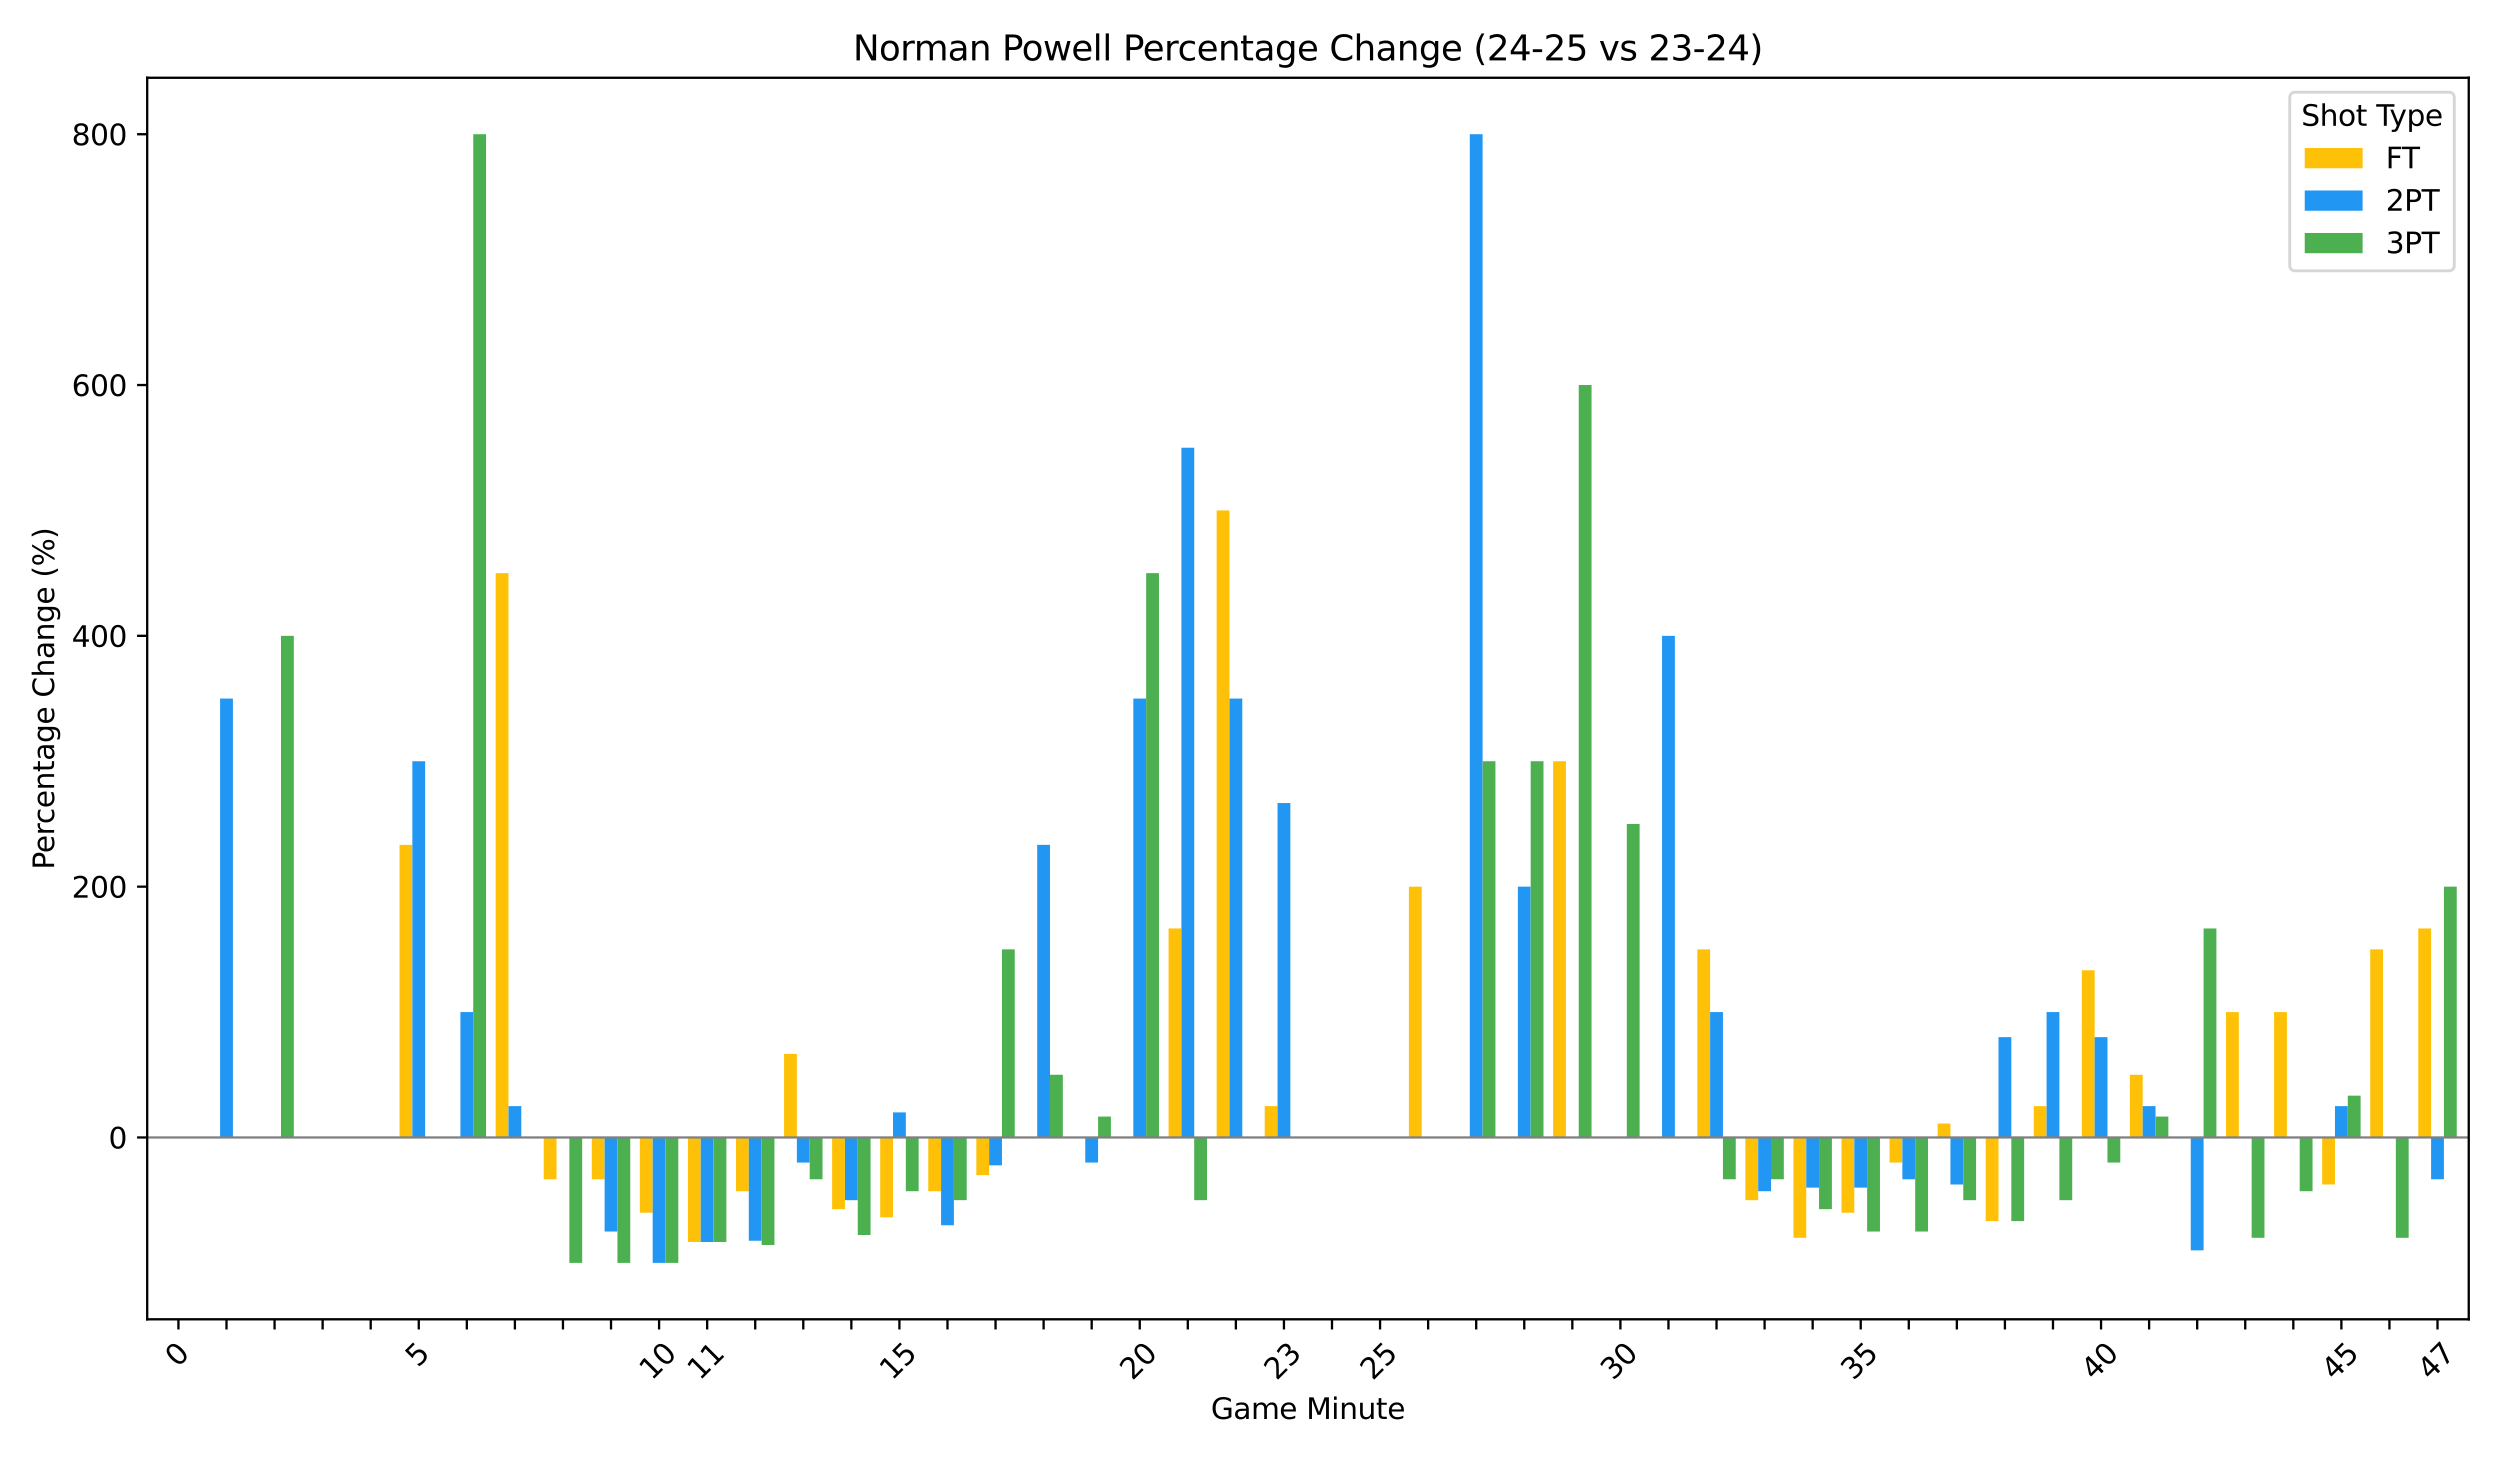<?xml version="1.0" encoding="utf-8" standalone="no"?>
<!DOCTYPE svg PUBLIC "-//W3C//DTD SVG 1.1//EN"
  "http://www.w3.org/Graphics/SVG/1.1/DTD/svg11.dtd">
<svg xmlns:xlink="http://www.w3.org/1999/xlink" width="864pt" height="504pt" viewBox="0 0 864 504" xmlns="http://www.w3.org/2000/svg" version="1.1">
 <defs>
  <style type="text/css">*{stroke-linejoin: round; stroke-linecap: butt}</style>
 </defs>
 <g id="figure_1">
  <g id="patch_1">
   <path d="M 0 504 
L 864 504 
L 864 0 
L 0 0 
z
" style="fill: #ffffff"/>
  </g>
  <g id="axes_1">
   <g id="patch_2">
    <path d="M 50.87 455.956 
L 853.2 455.956 
L 853.2 26.88 
L 50.87 26.88 
z
" style="fill: #ffffff"/>
   </g>
   <g id="patch_3">
    <path d="M 55.023 393.111 
L 59.453 393.111 
L 59.453 393.111 
L 55.023 393.111 
z
" clip-path="url(#p13aac0eae3)" style="fill: #ffc107"/>
   </g>
   <g id="patch_4">
    <path d="M 71.634 393.111 
L 76.064 393.111 
L 76.064 393.111 
L 71.634 393.111 
z
" clip-path="url(#p13aac0eae3)" style="fill: #ffc107"/>
   </g>
   <g id="patch_5">
    <path d="M 88.246 393.111 
L 92.675 393.111 
L 92.675 393.111 
L 88.246 393.111 
z
" clip-path="url(#p13aac0eae3)" style="fill: #ffc107"/>
   </g>
   <g id="patch_6">
    <path d="M 104.857 393.111 
L 109.287 393.111 
L 109.287 393.111 
L 104.857 393.111 
z
" clip-path="url(#p13aac0eae3)" style="fill: #ffc107"/>
   </g>
   <g id="patch_7">
    <path d="M 121.468 393.111 
L 125.898 393.111 
L 125.898 393.111 
L 121.468 393.111 
z
" clip-path="url(#p13aac0eae3)" style="fill: #ffc107"/>
   </g>
   <g id="patch_8">
    <path d="M 138.08 393.111 
L 142.509 393.111 
L 142.509 291.982 
L 138.08 291.982 
z
" clip-path="url(#p13aac0eae3)" style="fill: #ffc107"/>
   </g>
   <g id="patch_9">
    <path d="M 154.691 393.111 
L 159.121 393.111 
L 159.121 393.111 
L 154.691 393.111 
z
" clip-path="url(#p13aac0eae3)" style="fill: #ffc107"/>
   </g>
   <g id="patch_10">
    <path d="M 171.303 393.111 
L 175.732 393.111 
L 175.732 198.077 
L 171.303 198.077 
z
" clip-path="url(#p13aac0eae3)" style="fill: #ffc107"/>
   </g>
   <g id="patch_11">
    <path d="M 187.914 393.111 
L 192.344 393.111 
L 192.344 407.558 
L 187.914 407.558 
z
" clip-path="url(#p13aac0eae3)" style="fill: #ffc107"/>
   </g>
   <g id="patch_12">
    <path d="M 204.525 393.111 
L 208.955 393.111 
L 208.955 407.558 
L 204.525 407.558 
z
" clip-path="url(#p13aac0eae3)" style="fill: #ffc107"/>
   </g>
   <g id="patch_13">
    <path d="M 221.137 393.111 
L 225.566 393.111 
L 225.566 419.116 
L 221.137 419.116 
z
" clip-path="url(#p13aac0eae3)" style="fill: #ffc107"/>
   </g>
   <g id="patch_14">
    <path d="M 237.748 393.111 
L 242.178 393.111 
L 242.178 429.229 
L 237.748 429.229 
z
" clip-path="url(#p13aac0eae3)" style="fill: #ffc107"/>
   </g>
   <g id="patch_15">
    <path d="M 254.359 393.111 
L 258.789 393.111 
L 258.789 411.686 
L 254.359 411.686 
z
" clip-path="url(#p13aac0eae3)" style="fill: #ffc107"/>
   </g>
   <g id="patch_16">
    <path d="M 270.971 393.111 
L 275.401 393.111 
L 275.401 364.217 
L 270.971 364.217 
z
" clip-path="url(#p13aac0eae3)" style="fill: #ffc107"/>
   </g>
   <g id="patch_17">
    <path d="M 287.582 393.111 
L 292.012 393.111 
L 292.012 417.877 
L 287.582 417.877 
z
" clip-path="url(#p13aac0eae3)" style="fill: #ffc107"/>
   </g>
   <g id="patch_18">
    <path d="M 304.194 393.111 
L 308.623 393.111 
L 308.623 420.692 
L 304.194 420.692 
z
" clip-path="url(#p13aac0eae3)" style="fill: #ffc107"/>
   </g>
   <g id="patch_19">
    <path d="M 320.805 393.111 
L 325.235 393.111 
L 325.235 411.686 
L 320.805 411.686 
z
" clip-path="url(#p13aac0eae3)" style="fill: #ffc107"/>
   </g>
   <g id="patch_20">
    <path d="M 337.416 393.111 
L 341.846 393.111 
L 341.846 406.113 
L 337.416 406.113 
z
" clip-path="url(#p13aac0eae3)" style="fill: #ffc107"/>
   </g>
   <g id="patch_21">
    <path d="M 354.028 393.111 
L 358.458 393.111 
L 358.458 393.111 
L 354.028 393.111 
z
" clip-path="url(#p13aac0eae3)" style="fill: #ffc107"/>
   </g>
   <g id="patch_22">
    <path d="M 370.639 393.111 
L 375.069 393.111 
L 375.069 393.111 
L 370.639 393.111 
z
" clip-path="url(#p13aac0eae3)" style="fill: #ffc107"/>
   </g>
   <g id="patch_23">
    <path d="M 387.251 393.111 
L 391.68 393.111 
L 391.68 393.111 
L 387.251 393.111 
z
" clip-path="url(#p13aac0eae3)" style="fill: #ffc107"/>
   </g>
   <g id="patch_24">
    <path d="M 403.862 393.111 
L 408.292 393.111 
L 408.292 320.876 
L 403.862 320.876 
z
" clip-path="url(#p13aac0eae3)" style="fill: #ffc107"/>
   </g>
   <g id="patch_25">
    <path d="M 420.473 393.111 
L 424.903 393.111 
L 424.903 176.406 
L 420.473 176.406 
z
" clip-path="url(#p13aac0eae3)" style="fill: #ffc107"/>
   </g>
   <g id="patch_26">
    <path d="M 437.085 393.111 
L 441.514 393.111 
L 441.514 382.276 
L 437.085 382.276 
z
" clip-path="url(#p13aac0eae3)" style="fill: #ffc107"/>
   </g>
   <g id="patch_27">
    <path d="M 453.696 393.111 
L 458.126 393.111 
L 458.126 393.111 
L 453.696 393.111 
z
" clip-path="url(#p13aac0eae3)" style="fill: #ffc107"/>
   </g>
   <g id="patch_28">
    <path d="M 470.308 393.111 
L 474.737 393.111 
L 474.737 393.111 
L 470.308 393.111 
z
" clip-path="url(#p13aac0eae3)" style="fill: #ffc107"/>
   </g>
   <g id="patch_29">
    <path d="M 486.919 393.111 
L 491.349 393.111 
L 491.349 306.429 
L 486.919 306.429 
z
" clip-path="url(#p13aac0eae3)" style="fill: #ffc107"/>
   </g>
   <g id="patch_30">
    <path d="M 503.53 393.111 
L 507.96 393.111 
L 507.96 393.111 
L 503.53 393.111 
z
" clip-path="url(#p13aac0eae3)" style="fill: #ffc107"/>
   </g>
   <g id="patch_31">
    <path d="M 520.142 393.111 
L 524.571 393.111 
L 524.571 393.111 
L 520.142 393.111 
z
" clip-path="url(#p13aac0eae3)" style="fill: #ffc107"/>
   </g>
   <g id="patch_32">
    <path d="M 536.753 393.111 
L 541.183 393.111 
L 541.183 263.088 
L 536.753 263.088 
z
" clip-path="url(#p13aac0eae3)" style="fill: #ffc107"/>
   </g>
   <g id="patch_33">
    <path d="M 553.364 393.111 
L 557.794 393.111 
L 557.794 393.111 
L 553.364 393.111 
z
" clip-path="url(#p13aac0eae3)" style="fill: #ffc107"/>
   </g>
   <g id="patch_34">
    <path d="M 569.976 393.111 
L 574.406 393.111 
L 574.406 393.111 
L 569.976 393.111 
z
" clip-path="url(#p13aac0eae3)" style="fill: #ffc107"/>
   </g>
   <g id="patch_35">
    <path d="M 586.587 393.111 
L 591.017 393.111 
L 591.017 328.1 
L 586.587 328.1 
z
" clip-path="url(#p13aac0eae3)" style="fill: #ffc107"/>
   </g>
   <g id="patch_36">
    <path d="M 603.199 393.111 
L 607.628 393.111 
L 607.628 414.782 
L 603.199 414.782 
z
" clip-path="url(#p13aac0eae3)" style="fill: #ffc107"/>
   </g>
   <g id="patch_37">
    <path d="M 619.81 393.111 
L 624.24 393.111 
L 624.24 427.784 
L 619.81 427.784 
z
" clip-path="url(#p13aac0eae3)" style="fill: #ffc107"/>
   </g>
   <g id="patch_38">
    <path d="M 636.421 393.111 
L 640.851 393.111 
L 640.851 419.116 
L 636.421 419.116 
z
" clip-path="url(#p13aac0eae3)" style="fill: #ffc107"/>
   </g>
   <g id="patch_39">
    <path d="M 653.033 393.111 
L 657.462 393.111 
L 657.462 401.779 
L 653.033 401.779 
z
" clip-path="url(#p13aac0eae3)" style="fill: #ffc107"/>
   </g>
   <g id="patch_40">
    <path d="M 669.644 393.111 
L 674.074 393.111 
L 674.074 388.295 
L 669.644 388.295 
z
" clip-path="url(#p13aac0eae3)" style="fill: #ffc107"/>
   </g>
   <g id="patch_41">
    <path d="M 686.256 393.111 
L 690.685 393.111 
L 690.685 422.005 
L 686.256 422.005 
z
" clip-path="url(#p13aac0eae3)" style="fill: #ffc107"/>
   </g>
   <g id="patch_42">
    <path d="M 702.867 393.111 
L 707.297 393.111 
L 707.297 382.276 
L 702.867 382.276 
z
" clip-path="url(#p13aac0eae3)" style="fill: #ffc107"/>
   </g>
   <g id="patch_43">
    <path d="M 719.478 393.111 
L 723.908 393.111 
L 723.908 335.323 
L 719.478 335.323 
z
" clip-path="url(#p13aac0eae3)" style="fill: #ffc107"/>
   </g>
   <g id="patch_44">
    <path d="M 736.09 393.111 
L 740.519 393.111 
L 740.519 371.441 
L 736.09 371.441 
z
" clip-path="url(#p13aac0eae3)" style="fill: #ffc107"/>
   </g>
   <g id="patch_45">
    <path d="M 752.701 393.111 
L 757.131 393.111 
L 757.131 393.111 
L 752.701 393.111 
z
" clip-path="url(#p13aac0eae3)" style="fill: #ffc107"/>
   </g>
   <g id="patch_46">
    <path d="M 769.312 393.111 
L 773.742 393.111 
L 773.742 349.77 
L 769.312 349.77 
z
" clip-path="url(#p13aac0eae3)" style="fill: #ffc107"/>
   </g>
   <g id="patch_47">
    <path d="M 785.924 393.111 
L 790.354 393.111 
L 790.354 349.77 
L 785.924 349.77 
z
" clip-path="url(#p13aac0eae3)" style="fill: #ffc107"/>
   </g>
   <g id="patch_48">
    <path d="M 802.535 393.111 
L 806.965 393.111 
L 806.965 409.364 
L 802.535 409.364 
z
" clip-path="url(#p13aac0eae3)" style="fill: #ffc107"/>
   </g>
   <g id="patch_49">
    <path d="M 819.147 393.111 
L 823.576 393.111 
L 823.576 328.1 
L 819.147 328.1 
z
" clip-path="url(#p13aac0eae3)" style="fill: #ffc107"/>
   </g>
   <g id="patch_50">
    <path d="M 835.758 393.111 
L 840.188 393.111 
L 840.188 320.876 
L 835.758 320.876 
z
" clip-path="url(#p13aac0eae3)" style="fill: #ffc107"/>
   </g>
   <g id="patch_51">
    <path d="M 59.453 393.111 
L 63.882 393.111 
L 63.882 393.111 
L 59.453 393.111 
z
" clip-path="url(#p13aac0eae3)" style="fill: #2196f3"/>
   </g>
   <g id="patch_52">
    <path d="M 76.064 393.111 
L 80.494 393.111 
L 80.494 241.418 
L 76.064 241.418 
z
" clip-path="url(#p13aac0eae3)" style="fill: #2196f3"/>
   </g>
   <g id="patch_53">
    <path d="M 92.675 393.111 
L 97.105 393.111 
L 97.105 393.111 
L 92.675 393.111 
z
" clip-path="url(#p13aac0eae3)" style="fill: #2196f3"/>
   </g>
   <g id="patch_54">
    <path d="M 109.287 393.111 
L 113.716 393.111 
L 113.716 393.111 
L 109.287 393.111 
z
" clip-path="url(#p13aac0eae3)" style="fill: #2196f3"/>
   </g>
   <g id="patch_55">
    <path d="M 125.898 393.111 
L 130.328 393.111 
L 130.328 393.111 
L 125.898 393.111 
z
" clip-path="url(#p13aac0eae3)" style="fill: #2196f3"/>
   </g>
   <g id="patch_56">
    <path d="M 142.509 393.111 
L 146.939 393.111 
L 146.939 263.088 
L 142.509 263.088 
z
" clip-path="url(#p13aac0eae3)" style="fill: #2196f3"/>
   </g>
   <g id="patch_57">
    <path d="M 159.121 393.111 
L 163.551 393.111 
L 163.551 349.77 
L 159.121 349.77 
z
" clip-path="url(#p13aac0eae3)" style="fill: #2196f3"/>
   </g>
   <g id="patch_58">
    <path d="M 175.732 393.111 
L 180.162 393.111 
L 180.162 382.276 
L 175.732 382.276 
z
" clip-path="url(#p13aac0eae3)" style="fill: #2196f3"/>
   </g>
   <g id="patch_59">
    <path d="M 192.344 393.111 
L 196.773 393.111 
L 196.773 393.111 
L 192.344 393.111 
z
" clip-path="url(#p13aac0eae3)" style="fill: #2196f3"/>
   </g>
   <g id="patch_60">
    <path d="M 208.955 393.111 
L 213.385 393.111 
L 213.385 425.617 
L 208.955 425.617 
z
" clip-path="url(#p13aac0eae3)" style="fill: #2196f3"/>
   </g>
   <g id="patch_61">
    <path d="M 225.566 393.111 
L 229.996 393.111 
L 229.996 436.452 
L 225.566 436.452 
z
" clip-path="url(#p13aac0eae3)" style="fill: #2196f3"/>
   </g>
   <g id="patch_62">
    <path d="M 242.178 393.111 
L 246.608 393.111 
L 246.608 429.229 
L 242.178 429.229 
z
" clip-path="url(#p13aac0eae3)" style="fill: #2196f3"/>
   </g>
   <g id="patch_63">
    <path d="M 258.789 393.111 
L 263.219 393.111 
L 263.219 428.804 
L 258.789 428.804 
z
" clip-path="url(#p13aac0eae3)" style="fill: #2196f3"/>
   </g>
   <g id="patch_64">
    <path d="M 275.401 393.111 
L 279.83 393.111 
L 279.83 401.779 
L 275.401 401.779 
z
" clip-path="url(#p13aac0eae3)" style="fill: #2196f3"/>
   </g>
   <g id="patch_65">
    <path d="M 292.012 393.111 
L 296.442 393.111 
L 296.442 414.782 
L 292.012 414.782 
z
" clip-path="url(#p13aac0eae3)" style="fill: #2196f3"/>
   </g>
   <g id="patch_66">
    <path d="M 308.623 393.111 
L 313.053 393.111 
L 313.053 384.443 
L 308.623 384.443 
z
" clip-path="url(#p13aac0eae3)" style="fill: #2196f3"/>
   </g>
   <g id="patch_67">
    <path d="M 325.235 393.111 
L 329.664 393.111 
L 329.664 423.45 
L 325.235 423.45 
z
" clip-path="url(#p13aac0eae3)" style="fill: #2196f3"/>
   </g>
   <g id="patch_68">
    <path d="M 341.846 393.111 
L 346.276 393.111 
L 346.276 402.742 
L 341.846 402.742 
z
" clip-path="url(#p13aac0eae3)" style="fill: #2196f3"/>
   </g>
   <g id="patch_69">
    <path d="M 358.458 393.111 
L 362.887 393.111 
L 362.887 291.982 
L 358.458 291.982 
z
" clip-path="url(#p13aac0eae3)" style="fill: #2196f3"/>
   </g>
   <g id="patch_70">
    <path d="M 375.069 393.111 
L 379.499 393.111 
L 379.499 401.779 
L 375.069 401.779 
z
" clip-path="url(#p13aac0eae3)" style="fill: #2196f3"/>
   </g>
   <g id="patch_71">
    <path d="M 391.68 393.111 
L 396.11 393.111 
L 396.11 241.418 
L 391.68 241.418 
z
" clip-path="url(#p13aac0eae3)" style="fill: #2196f3"/>
   </g>
   <g id="patch_72">
    <path d="M 408.292 393.111 
L 412.721 393.111 
L 412.721 154.736 
L 408.292 154.736 
z
" clip-path="url(#p13aac0eae3)" style="fill: #2196f3"/>
   </g>
   <g id="patch_73">
    <path d="M 424.903 393.111 
L 429.333 393.111 
L 429.333 241.418 
L 424.903 241.418 
z
" clip-path="url(#p13aac0eae3)" style="fill: #2196f3"/>
   </g>
   <g id="patch_74">
    <path d="M 441.514 393.111 
L 445.944 393.111 
L 445.944 277.535 
L 441.514 277.535 
z
" clip-path="url(#p13aac0eae3)" style="fill: #2196f3"/>
   </g>
   <g id="patch_75">
    <path d="M 458.126 393.111 
L 462.556 393.111 
L 462.556 393.111 
L 458.126 393.111 
z
" clip-path="url(#p13aac0eae3)" style="fill: #2196f3"/>
   </g>
   <g id="patch_76">
    <path d="M 474.737 393.111 
L 479.167 393.111 
L 479.167 393.111 
L 474.737 393.111 
z
" clip-path="url(#p13aac0eae3)" style="fill: #2196f3"/>
   </g>
   <g id="patch_77">
    <path d="M 491.349 393.111 
L 495.778 393.111 
L 495.778 393.111 
L 491.349 393.111 
z
" clip-path="url(#p13aac0eae3)" style="fill: #2196f3"/>
   </g>
   <g id="patch_78">
    <path d="M 507.96 393.111 
L 512.39 393.111 
L 512.39 46.383 
L 507.96 46.383 
z
" clip-path="url(#p13aac0eae3)" style="fill: #2196f3"/>
   </g>
   <g id="patch_79">
    <path d="M 524.571 393.111 
L 529.001 393.111 
L 529.001 306.429 
L 524.571 306.429 
z
" clip-path="url(#p13aac0eae3)" style="fill: #2196f3"/>
   </g>
   <g id="patch_80">
    <path d="M 541.183 393.111 
L 545.612 393.111 
L 545.612 393.111 
L 541.183 393.111 
z
" clip-path="url(#p13aac0eae3)" style="fill: #2196f3"/>
   </g>
   <g id="patch_81">
    <path d="M 557.794 393.111 
L 562.224 393.111 
L 562.224 393.111 
L 557.794 393.111 
z
" clip-path="url(#p13aac0eae3)" style="fill: #2196f3"/>
   </g>
   <g id="patch_82">
    <path d="M 574.406 393.111 
L 578.835 393.111 
L 578.835 219.747 
L 574.406 219.747 
z
" clip-path="url(#p13aac0eae3)" style="fill: #2196f3"/>
   </g>
   <g id="patch_83">
    <path d="M 591.017 393.111 
L 595.447 393.111 
L 595.447 349.77 
L 591.017 349.77 
z
" clip-path="url(#p13aac0eae3)" style="fill: #2196f3"/>
   </g>
   <g id="patch_84">
    <path d="M 607.628 393.111 
L 612.058 393.111 
L 612.058 411.686 
L 607.628 411.686 
z
" clip-path="url(#p13aac0eae3)" style="fill: #2196f3"/>
   </g>
   <g id="patch_85">
    <path d="M 624.24 393.111 
L 628.669 393.111 
L 628.669 410.448 
L 624.24 410.448 
z
" clip-path="url(#p13aac0eae3)" style="fill: #2196f3"/>
   </g>
   <g id="patch_86">
    <path d="M 640.851 393.111 
L 645.281 393.111 
L 645.281 410.448 
L 640.851 410.448 
z
" clip-path="url(#p13aac0eae3)" style="fill: #2196f3"/>
   </g>
   <g id="patch_87">
    <path d="M 657.462 393.111 
L 661.892 393.111 
L 661.892 407.558 
L 657.462 407.558 
z
" clip-path="url(#p13aac0eae3)" style="fill: #2196f3"/>
   </g>
   <g id="patch_88">
    <path d="M 674.074 393.111 
L 678.504 393.111 
L 678.504 409.364 
L 674.074 409.364 
z
" clip-path="url(#p13aac0eae3)" style="fill: #2196f3"/>
   </g>
   <g id="patch_89">
    <path d="M 690.685 393.111 
L 695.115 393.111 
L 695.115 358.438 
L 690.685 358.438 
z
" clip-path="url(#p13aac0eae3)" style="fill: #2196f3"/>
   </g>
   <g id="patch_90">
    <path d="M 707.297 393.111 
L 711.726 393.111 
L 711.726 349.77 
L 707.297 349.77 
z
" clip-path="url(#p13aac0eae3)" style="fill: #2196f3"/>
   </g>
   <g id="patch_91">
    <path d="M 723.908 393.111 
L 728.338 393.111 
L 728.338 358.438 
L 723.908 358.438 
z
" clip-path="url(#p13aac0eae3)" style="fill: #2196f3"/>
   </g>
   <g id="patch_92">
    <path d="M 740.519 393.111 
L 744.949 393.111 
L 744.949 382.276 
L 740.519 382.276 
z
" clip-path="url(#p13aac0eae3)" style="fill: #2196f3"/>
   </g>
   <g id="patch_93">
    <path d="M 757.131 393.111 
L 761.561 393.111 
L 761.561 432.118 
L 757.131 432.118 
z
" clip-path="url(#p13aac0eae3)" style="fill: #2196f3"/>
   </g>
   <g id="patch_94">
    <path d="M 773.742 393.111 
L 778.172 393.111 
L 778.172 393.111 
L 773.742 393.111 
z
" clip-path="url(#p13aac0eae3)" style="fill: #2196f3"/>
   </g>
   <g id="patch_95">
    <path d="M 790.354 393.111 
L 794.783 393.111 
L 794.783 393.111 
L 790.354 393.111 
z
" clip-path="url(#p13aac0eae3)" style="fill: #2196f3"/>
   </g>
   <g id="patch_96">
    <path d="M 806.965 393.111 
L 811.395 393.111 
L 811.395 382.276 
L 806.965 382.276 
z
" clip-path="url(#p13aac0eae3)" style="fill: #2196f3"/>
   </g>
   <g id="patch_97">
    <path d="M 823.576 393.111 
L 828.006 393.111 
L 828.006 393.111 
L 823.576 393.111 
z
" clip-path="url(#p13aac0eae3)" style="fill: #2196f3"/>
   </g>
   <g id="patch_98">
    <path d="M 840.188 393.111 
L 844.617 393.111 
L 844.617 407.558 
L 840.188 407.558 
z
" clip-path="url(#p13aac0eae3)" style="fill: #2196f3"/>
   </g>
   <g id="patch_99">
    <path d="M 63.882 393.111 
L 68.312 393.111 
L 68.312 393.111 
L 63.882 393.111 
z
" clip-path="url(#p13aac0eae3)" style="fill: #4caf50"/>
   </g>
   <g id="patch_100">
    <path d="M 80.494 393.111 
L 84.923 393.111 
L 84.923 393.111 
L 80.494 393.111 
z
" clip-path="url(#p13aac0eae3)" style="fill: #4caf50"/>
   </g>
   <g id="patch_101">
    <path d="M 97.105 393.111 
L 101.535 393.111 
L 101.535 219.747 
L 97.105 219.747 
z
" clip-path="url(#p13aac0eae3)" style="fill: #4caf50"/>
   </g>
   <g id="patch_102">
    <path d="M 113.716 393.111 
L 118.146 393.111 
L 118.146 393.111 
L 113.716 393.111 
z
" clip-path="url(#p13aac0eae3)" style="fill: #4caf50"/>
   </g>
   <g id="patch_103">
    <path d="M 130.328 393.111 
L 134.758 393.111 
L 134.758 393.111 
L 130.328 393.111 
z
" clip-path="url(#p13aac0eae3)" style="fill: #4caf50"/>
   </g>
   <g id="patch_104">
    <path d="M 146.939 393.111 
L 151.369 393.111 
L 151.369 393.111 
L 146.939 393.111 
z
" clip-path="url(#p13aac0eae3)" style="fill: #4caf50"/>
   </g>
   <g id="patch_105">
    <path d="M 163.551 393.111 
L 167.98 393.111 
L 167.98 46.383 
L 163.551 46.383 
z
" clip-path="url(#p13aac0eae3)" style="fill: #4caf50"/>
   </g>
   <g id="patch_106">
    <path d="M 180.162 393.111 
L 184.592 393.111 
L 184.592 393.111 
L 180.162 393.111 
z
" clip-path="url(#p13aac0eae3)" style="fill: #4caf50"/>
   </g>
   <g id="patch_107">
    <path d="M 196.773 393.111 
L 201.203 393.111 
L 201.203 436.452 
L 196.773 436.452 
z
" clip-path="url(#p13aac0eae3)" style="fill: #4caf50"/>
   </g>
   <g id="patch_108">
    <path d="M 213.385 393.111 
L 217.814 393.111 
L 217.814 436.452 
L 213.385 436.452 
z
" clip-path="url(#p13aac0eae3)" style="fill: #4caf50"/>
   </g>
   <g id="patch_109">
    <path d="M 229.996 393.111 
L 234.426 393.111 
L 234.426 436.452 
L 229.996 436.452 
z
" clip-path="url(#p13aac0eae3)" style="fill: #4caf50"/>
   </g>
   <g id="patch_110">
    <path d="M 246.608 393.111 
L 251.037 393.111 
L 251.037 429.229 
L 246.608 429.229 
z
" clip-path="url(#p13aac0eae3)" style="fill: #4caf50"/>
   </g>
   <g id="patch_111">
    <path d="M 263.219 393.111 
L 267.649 393.111 
L 267.649 430.261 
L 263.219 430.261 
z
" clip-path="url(#p13aac0eae3)" style="fill: #4caf50"/>
   </g>
   <g id="patch_112">
    <path d="M 279.83 393.111 
L 284.26 393.111 
L 284.26 407.558 
L 279.83 407.558 
z
" clip-path="url(#p13aac0eae3)" style="fill: #4caf50"/>
   </g>
   <g id="patch_113">
    <path d="M 296.442 393.111 
L 300.871 393.111 
L 300.871 426.821 
L 296.442 426.821 
z
" clip-path="url(#p13aac0eae3)" style="fill: #4caf50"/>
   </g>
   <g id="patch_114">
    <path d="M 313.053 393.111 
L 317.483 393.111 
L 317.483 411.686 
L 313.053 411.686 
z
" clip-path="url(#p13aac0eae3)" style="fill: #4caf50"/>
   </g>
   <g id="patch_115">
    <path d="M 329.664 393.111 
L 334.094 393.111 
L 334.094 414.782 
L 329.664 414.782 
z
" clip-path="url(#p13aac0eae3)" style="fill: #4caf50"/>
   </g>
   <g id="patch_116">
    <path d="M 346.276 393.111 
L 350.706 393.111 
L 350.706 328.1 
L 346.276 328.1 
z
" clip-path="url(#p13aac0eae3)" style="fill: #4caf50"/>
   </g>
   <g id="patch_117">
    <path d="M 362.887 393.111 
L 367.317 393.111 
L 367.317 371.441 
L 362.887 371.441 
z
" clip-path="url(#p13aac0eae3)" style="fill: #4caf50"/>
   </g>
   <g id="patch_118">
    <path d="M 379.499 393.111 
L 383.928 393.111 
L 383.928 385.888 
L 379.499 385.888 
z
" clip-path="url(#p13aac0eae3)" style="fill: #4caf50"/>
   </g>
   <g id="patch_119">
    <path d="M 396.11 393.111 
L 400.54 393.111 
L 400.54 198.077 
L 396.11 198.077 
z
" clip-path="url(#p13aac0eae3)" style="fill: #4caf50"/>
   </g>
   <g id="patch_120">
    <path d="M 412.721 393.111 
L 417.151 393.111 
L 417.151 414.782 
L 412.721 414.782 
z
" clip-path="url(#p13aac0eae3)" style="fill: #4caf50"/>
   </g>
   <g id="patch_121">
    <path d="M 429.333 393.111 
L 433.762 393.111 
L 433.762 393.111 
L 429.333 393.111 
z
" clip-path="url(#p13aac0eae3)" style="fill: #4caf50"/>
   </g>
   <g id="patch_122">
    <path d="M 445.944 393.111 
L 450.374 393.111 
L 450.374 393.111 
L 445.944 393.111 
z
" clip-path="url(#p13aac0eae3)" style="fill: #4caf50"/>
   </g>
   <g id="patch_123">
    <path d="M 462.556 393.111 
L 466.985 393.111 
L 466.985 393.111 
L 462.556 393.111 
z
" clip-path="url(#p13aac0eae3)" style="fill: #4caf50"/>
   </g>
   <g id="patch_124">
    <path d="M 479.167 393.111 
L 483.597 393.111 
L 483.597 393.111 
L 479.167 393.111 
z
" clip-path="url(#p13aac0eae3)" style="fill: #4caf50"/>
   </g>
   <g id="patch_125">
    <path d="M 495.778 393.111 
L 500.208 393.111 
L 500.208 393.111 
L 495.778 393.111 
z
" clip-path="url(#p13aac0eae3)" style="fill: #4caf50"/>
   </g>
   <g id="patch_126">
    <path d="M 512.39 393.111 
L 516.819 393.111 
L 516.819 263.088 
L 512.39 263.088 
z
" clip-path="url(#p13aac0eae3)" style="fill: #4caf50"/>
   </g>
   <g id="patch_127">
    <path d="M 529.001 393.111 
L 533.431 393.111 
L 533.431 263.088 
L 529.001 263.088 
z
" clip-path="url(#p13aac0eae3)" style="fill: #4caf50"/>
   </g>
   <g id="patch_128">
    <path d="M 545.612 393.111 
L 550.042 393.111 
L 550.042 133.065 
L 545.612 133.065 
z
" clip-path="url(#p13aac0eae3)" style="fill: #4caf50"/>
   </g>
   <g id="patch_129">
    <path d="M 562.224 393.111 
L 566.654 393.111 
L 566.654 284.759 
L 562.224 284.759 
z
" clip-path="url(#p13aac0eae3)" style="fill: #4caf50"/>
   </g>
   <g id="patch_130">
    <path d="M 578.835 393.111 
L 583.265 393.111 
L 583.265 393.111 
L 578.835 393.111 
z
" clip-path="url(#p13aac0eae3)" style="fill: #4caf50"/>
   </g>
   <g id="patch_131">
    <path d="M 595.447 393.111 
L 599.876 393.111 
L 599.876 407.558 
L 595.447 407.558 
z
" clip-path="url(#p13aac0eae3)" style="fill: #4caf50"/>
   </g>
   <g id="patch_132">
    <path d="M 612.058 393.111 
L 616.488 393.111 
L 616.488 407.558 
L 612.058 407.558 
z
" clip-path="url(#p13aac0eae3)" style="fill: #4caf50"/>
   </g>
   <g id="patch_133">
    <path d="M 628.669 393.111 
L 633.099 393.111 
L 633.099 417.877 
L 628.669 417.877 
z
" clip-path="url(#p13aac0eae3)" style="fill: #4caf50"/>
   </g>
   <g id="patch_134">
    <path d="M 645.281 393.111 
L 649.711 393.111 
L 649.711 425.617 
L 645.281 425.617 
z
" clip-path="url(#p13aac0eae3)" style="fill: #4caf50"/>
   </g>
   <g id="patch_135">
    <path d="M 661.892 393.111 
L 666.322 393.111 
L 666.322 425.617 
L 661.892 425.617 
z
" clip-path="url(#p13aac0eae3)" style="fill: #4caf50"/>
   </g>
   <g id="patch_136">
    <path d="M 678.504 393.111 
L 682.933 393.111 
L 682.933 414.782 
L 678.504 414.782 
z
" clip-path="url(#p13aac0eae3)" style="fill: #4caf50"/>
   </g>
   <g id="patch_137">
    <path d="M 695.115 393.111 
L 699.545 393.111 
L 699.545 422.005 
L 695.115 422.005 
z
" clip-path="url(#p13aac0eae3)" style="fill: #4caf50"/>
   </g>
   <g id="patch_138">
    <path d="M 711.726 393.111 
L 716.156 393.111 
L 716.156 414.782 
L 711.726 414.782 
z
" clip-path="url(#p13aac0eae3)" style="fill: #4caf50"/>
   </g>
   <g id="patch_139">
    <path d="M 728.338 393.111 
L 732.767 393.111 
L 732.767 401.779 
L 728.338 401.779 
z
" clip-path="url(#p13aac0eae3)" style="fill: #4caf50"/>
   </g>
   <g id="patch_140">
    <path d="M 744.949 393.111 
L 749.379 393.111 
L 749.379 385.888 
L 744.949 385.888 
z
" clip-path="url(#p13aac0eae3)" style="fill: #4caf50"/>
   </g>
   <g id="patch_141">
    <path d="M 761.561 393.111 
L 765.99 393.111 
L 765.99 320.876 
L 761.561 320.876 
z
" clip-path="url(#p13aac0eae3)" style="fill: #4caf50"/>
   </g>
   <g id="patch_142">
    <path d="M 778.172 393.111 
L 782.602 393.111 
L 782.602 427.784 
L 778.172 427.784 
z
" clip-path="url(#p13aac0eae3)" style="fill: #4caf50"/>
   </g>
   <g id="patch_143">
    <path d="M 794.783 393.111 
L 799.213 393.111 
L 799.213 411.686 
L 794.783 411.686 
z
" clip-path="url(#p13aac0eae3)" style="fill: #4caf50"/>
   </g>
   <g id="patch_144">
    <path d="M 811.395 393.111 
L 815.824 393.111 
L 815.824 378.664 
L 811.395 378.664 
z
" clip-path="url(#p13aac0eae3)" style="fill: #4caf50"/>
   </g>
   <g id="patch_145">
    <path d="M 828.006 393.111 
L 832.436 393.111 
L 832.436 427.784 
L 828.006 427.784 
z
" clip-path="url(#p13aac0eae3)" style="fill: #4caf50"/>
   </g>
   <g id="patch_146">
    <path d="M 844.617 393.111 
L 849.047 393.111 
L 849.047 306.429 
L 844.617 306.429 
z
" clip-path="url(#p13aac0eae3)" style="fill: #4caf50"/>
   </g>
   <g id="matplotlib.axis_1">
    <g id="xtick_1">
     <g id="line2d_1">
      <defs>
       <path id="me64f1c8223" d="M 0 0 
L 0 3.5 
" style="stroke: #000000; stroke-width: 0.8"/>
      </defs>
      <g>
       <use xlink:href="#me64f1c8223" x="61.667" y="455.956" style="stroke: #000000; stroke-width: 0.8"/>
      </g>
     </g>
     <g id="text_1">
      <!-- 0 -->
      <g transform="translate(61.369 472.827) rotate(-45) scale(0.1 -0.1)">
       <defs>
        <path id="DejaVuSans-30" d="M 2034 4250 
Q 1547 4250 1301 3770 
Q 1056 3291 1056 2328 
Q 1056 1369 1301 889 
Q 1547 409 2034 409 
Q 2525 409 2770 889 
Q 3016 1369 3016 2328 
Q 3016 3291 2770 3770 
Q 2525 4250 2034 4250 
z
M 2034 4750 
Q 2819 4750 3233 4129 
Q 3647 3509 3647 2328 
Q 3647 1150 3233 529 
Q 2819 -91 2034 -91 
Q 1250 -91 836 529 
Q 422 1150 422 2328 
Q 422 3509 836 4129 
Q 1250 4750 2034 4750 
z
" transform="scale(0.016)"/>
       </defs>
       <use xlink:href="#DejaVuSans-30"/>
      </g>
     </g>
    </g>
    <g id="xtick_2">
     <g id="line2d_2">
      <g>
       <use xlink:href="#me64f1c8223" x="78.279" y="455.956" style="stroke: #000000; stroke-width: 0.8"/>
      </g>
     </g>
    </g>
    <g id="xtick_3">
     <g id="line2d_3">
      <g>
       <use xlink:href="#me64f1c8223" x="94.89" y="455.956" style="stroke: #000000; stroke-width: 0.8"/>
      </g>
     </g>
    </g>
    <g id="xtick_4">
     <g id="line2d_4">
      <g>
       <use xlink:href="#me64f1c8223" x="111.502" y="455.956" style="stroke: #000000; stroke-width: 0.8"/>
      </g>
     </g>
    </g>
    <g id="xtick_5">
     <g id="line2d_5">
      <g>
       <use xlink:href="#me64f1c8223" x="128.113" y="455.956" style="stroke: #000000; stroke-width: 0.8"/>
      </g>
     </g>
    </g>
    <g id="xtick_6">
     <g id="line2d_6">
      <g>
       <use xlink:href="#me64f1c8223" x="144.724" y="455.956" style="stroke: #000000; stroke-width: 0.8"/>
      </g>
     </g>
     <g id="text_2">
      <!-- 5 -->
      <g transform="translate(144.426 472.827) rotate(-45) scale(0.1 -0.1)">
       <defs>
        <path id="DejaVuSans-35" d="M 691 4666 
L 3169 4666 
L 3169 4134 
L 1269 4134 
L 1269 2991 
Q 1406 3038 1543 3061 
Q 1681 3084 1819 3084 
Q 2600 3084 3056 2656 
Q 3513 2228 3513 1497 
Q 3513 744 3044 326 
Q 2575 -91 1722 -91 
Q 1428 -91 1123 -41 
Q 819 9 494 109 
L 494 744 
Q 775 591 1075 516 
Q 1375 441 1709 441 
Q 2250 441 2565 725 
Q 2881 1009 2881 1497 
Q 2881 1984 2565 2268 
Q 2250 2553 1709 2553 
Q 1456 2553 1204 2497 
Q 953 2441 691 2322 
L 691 4666 
z
" transform="scale(0.016)"/>
       </defs>
       <use xlink:href="#DejaVuSans-35"/>
      </g>
     </g>
    </g>
    <g id="xtick_7">
     <g id="line2d_7">
      <g>
       <use xlink:href="#me64f1c8223" x="161.336" y="455.956" style="stroke: #000000; stroke-width: 0.8"/>
      </g>
     </g>
    </g>
    <g id="xtick_8">
     <g id="line2d_8">
      <g>
       <use xlink:href="#me64f1c8223" x="177.947" y="455.956" style="stroke: #000000; stroke-width: 0.8"/>
      </g>
     </g>
    </g>
    <g id="xtick_9">
     <g id="line2d_9">
      <g>
       <use xlink:href="#me64f1c8223" x="194.558" y="455.956" style="stroke: #000000; stroke-width: 0.8"/>
      </g>
     </g>
    </g>
    <g id="xtick_10">
     <g id="line2d_10">
      <g>
       <use xlink:href="#me64f1c8223" x="211.17" y="455.956" style="stroke: #000000; stroke-width: 0.8"/>
      </g>
     </g>
    </g>
    <g id="xtick_11">
     <g id="line2d_11">
      <g>
       <use xlink:href="#me64f1c8223" x="227.781" y="455.956" style="stroke: #000000; stroke-width: 0.8"/>
      </g>
     </g>
     <g id="text_3">
      <!-- 10 -->
      <g transform="translate(225.233 477.326) rotate(-45) scale(0.1 -0.1)">
       <defs>
        <path id="DejaVuSans-31" d="M 794 531 
L 1825 531 
L 1825 4091 
L 703 3866 
L 703 4441 
L 1819 4666 
L 2450 4666 
L 2450 531 
L 3481 531 
L 3481 0 
L 794 0 
L 794 531 
z
" transform="scale(0.016)"/>
       </defs>
       <use xlink:href="#DejaVuSans-31"/>
       <use xlink:href="#DejaVuSans-30" transform="translate(63.623 0)"/>
      </g>
     </g>
    </g>
    <g id="xtick_12">
     <g id="line2d_12">
      <g>
       <use xlink:href="#me64f1c8223" x="244.393" y="455.956" style="stroke: #000000; stroke-width: 0.8"/>
      </g>
     </g>
     <g id="text_4">
      <!-- 11 -->
      <g transform="translate(241.845 477.326) rotate(-45) scale(0.1 -0.1)">
       <use xlink:href="#DejaVuSans-31"/>
       <use xlink:href="#DejaVuSans-31" transform="translate(63.623 0)"/>
      </g>
     </g>
    </g>
    <g id="xtick_13">
     <g id="line2d_13">
      <g>
       <use xlink:href="#me64f1c8223" x="261.004" y="455.956" style="stroke: #000000; stroke-width: 0.8"/>
      </g>
     </g>
    </g>
    <g id="xtick_14">
     <g id="line2d_14">
      <g>
       <use xlink:href="#me64f1c8223" x="277.615" y="455.956" style="stroke: #000000; stroke-width: 0.8"/>
      </g>
     </g>
    </g>
    <g id="xtick_15">
     <g id="line2d_15">
      <g>
       <use xlink:href="#me64f1c8223" x="294.227" y="455.956" style="stroke: #000000; stroke-width: 0.8"/>
      </g>
     </g>
    </g>
    <g id="xtick_16">
     <g id="line2d_16">
      <g>
       <use xlink:href="#me64f1c8223" x="310.838" y="455.956" style="stroke: #000000; stroke-width: 0.8"/>
      </g>
     </g>
     <g id="text_5">
      <!-- 15 -->
      <g transform="translate(308.29 477.326) rotate(-45) scale(0.1 -0.1)">
       <use xlink:href="#DejaVuSans-31"/>
       <use xlink:href="#DejaVuSans-35" transform="translate(63.623 0)"/>
      </g>
     </g>
    </g>
    <g id="xtick_17">
     <g id="line2d_17">
      <g>
       <use xlink:href="#me64f1c8223" x="327.45" y="455.956" style="stroke: #000000; stroke-width: 0.8"/>
      </g>
     </g>
    </g>
    <g id="xtick_18">
     <g id="line2d_18">
      <g>
       <use xlink:href="#me64f1c8223" x="344.061" y="455.956" style="stroke: #000000; stroke-width: 0.8"/>
      </g>
     </g>
    </g>
    <g id="xtick_19">
     <g id="line2d_19">
      <g>
       <use xlink:href="#me64f1c8223" x="360.672" y="455.956" style="stroke: #000000; stroke-width: 0.8"/>
      </g>
     </g>
    </g>
    <g id="xtick_20">
     <g id="line2d_20">
      <g>
       <use xlink:href="#me64f1c8223" x="377.284" y="455.956" style="stroke: #000000; stroke-width: 0.8"/>
      </g>
     </g>
    </g>
    <g id="xtick_21">
     <g id="line2d_21">
      <g>
       <use xlink:href="#me64f1c8223" x="393.895" y="455.956" style="stroke: #000000; stroke-width: 0.8"/>
      </g>
     </g>
     <g id="text_6">
      <!-- 20 -->
      <g transform="translate(391.347 477.326) rotate(-45) scale(0.1 -0.1)">
       <defs>
        <path id="DejaVuSans-32" d="M 1228 531 
L 3431 531 
L 3431 0 
L 469 0 
L 469 531 
Q 828 903 1448 1529 
Q 2069 2156 2228 2338 
Q 2531 2678 2651 2914 
Q 2772 3150 2772 3378 
Q 2772 3750 2511 3984 
Q 2250 4219 1831 4219 
Q 1534 4219 1204 4116 
Q 875 4013 500 3803 
L 500 4441 
Q 881 4594 1212 4672 
Q 1544 4750 1819 4750 
Q 2544 4750 2975 4387 
Q 3406 4025 3406 3419 
Q 3406 3131 3298 2873 
Q 3191 2616 2906 2266 
Q 2828 2175 2409 1742 
Q 1991 1309 1228 531 
z
" transform="scale(0.016)"/>
       </defs>
       <use xlink:href="#DejaVuSans-32"/>
       <use xlink:href="#DejaVuSans-30" transform="translate(63.623 0)"/>
      </g>
     </g>
    </g>
    <g id="xtick_22">
     <g id="line2d_22">
      <g>
       <use xlink:href="#me64f1c8223" x="410.507" y="455.956" style="stroke: #000000; stroke-width: 0.8"/>
      </g>
     </g>
    </g>
    <g id="xtick_23">
     <g id="line2d_23">
      <g>
       <use xlink:href="#me64f1c8223" x="427.118" y="455.956" style="stroke: #000000; stroke-width: 0.8"/>
      </g>
     </g>
    </g>
    <g id="xtick_24">
     <g id="line2d_24">
      <g>
       <use xlink:href="#me64f1c8223" x="443.729" y="455.956" style="stroke: #000000; stroke-width: 0.8"/>
      </g>
     </g>
     <g id="text_7">
      <!-- 23 -->
      <g transform="translate(441.182 477.326) rotate(-45) scale(0.1 -0.1)">
       <defs>
        <path id="DejaVuSans-33" d="M 2597 2516 
Q 3050 2419 3304 2112 
Q 3559 1806 3559 1356 
Q 3559 666 3084 287 
Q 2609 -91 1734 -91 
Q 1441 -91 1130 -33 
Q 819 25 488 141 
L 488 750 
Q 750 597 1062 519 
Q 1375 441 1716 441 
Q 2309 441 2620 675 
Q 2931 909 2931 1356 
Q 2931 1769 2642 2001 
Q 2353 2234 1838 2234 
L 1294 2234 
L 1294 2753 
L 1863 2753 
Q 2328 2753 2575 2939 
Q 2822 3125 2822 3475 
Q 2822 3834 2567 4026 
Q 2313 4219 1838 4219 
Q 1578 4219 1281 4162 
Q 984 4106 628 3988 
L 628 4550 
Q 988 4650 1302 4700 
Q 1616 4750 1894 4750 
Q 2613 4750 3031 4423 
Q 3450 4097 3450 3541 
Q 3450 3153 3228 2886 
Q 3006 2619 2597 2516 
z
" transform="scale(0.016)"/>
       </defs>
       <use xlink:href="#DejaVuSans-32"/>
       <use xlink:href="#DejaVuSans-33" transform="translate(63.623 0)"/>
      </g>
     </g>
    </g>
    <g id="xtick_25">
     <g id="line2d_25">
      <g>
       <use xlink:href="#me64f1c8223" x="460.341" y="455.956" style="stroke: #000000; stroke-width: 0.8"/>
      </g>
     </g>
    </g>
    <g id="xtick_26">
     <g id="line2d_26">
      <g>
       <use xlink:href="#me64f1c8223" x="476.952" y="455.956" style="stroke: #000000; stroke-width: 0.8"/>
      </g>
     </g>
     <g id="text_8">
      <!-- 25 -->
      <g transform="translate(474.404 477.326) rotate(-45) scale(0.1 -0.1)">
       <use xlink:href="#DejaVuSans-32"/>
       <use xlink:href="#DejaVuSans-35" transform="translate(63.623 0)"/>
      </g>
     </g>
    </g>
    <g id="xtick_27">
     <g id="line2d_27">
      <g>
       <use xlink:href="#me64f1c8223" x="493.563" y="455.956" style="stroke: #000000; stroke-width: 0.8"/>
      </g>
     </g>
    </g>
    <g id="xtick_28">
     <g id="line2d_28">
      <g>
       <use xlink:href="#me64f1c8223" x="510.175" y="455.956" style="stroke: #000000; stroke-width: 0.8"/>
      </g>
     </g>
    </g>
    <g id="xtick_29">
     <g id="line2d_29">
      <g>
       <use xlink:href="#me64f1c8223" x="526.786" y="455.956" style="stroke: #000000; stroke-width: 0.8"/>
      </g>
     </g>
    </g>
    <g id="xtick_30">
     <g id="line2d_30">
      <g>
       <use xlink:href="#me64f1c8223" x="543.398" y="455.956" style="stroke: #000000; stroke-width: 0.8"/>
      </g>
     </g>
    </g>
    <g id="xtick_31">
     <g id="line2d_31">
      <g>
       <use xlink:href="#me64f1c8223" x="560.009" y="455.956" style="stroke: #000000; stroke-width: 0.8"/>
      </g>
     </g>
     <g id="text_9">
      <!-- 30 -->
      <g transform="translate(557.461 477.326) rotate(-45) scale(0.1 -0.1)">
       <use xlink:href="#DejaVuSans-33"/>
       <use xlink:href="#DejaVuSans-30" transform="translate(63.623 0)"/>
      </g>
     </g>
    </g>
    <g id="xtick_32">
     <g id="line2d_32">
      <g>
       <use xlink:href="#me64f1c8223" x="576.62" y="455.956" style="stroke: #000000; stroke-width: 0.8"/>
      </g>
     </g>
    </g>
    <g id="xtick_33">
     <g id="line2d_33">
      <g>
       <use xlink:href="#me64f1c8223" x="593.232" y="455.956" style="stroke: #000000; stroke-width: 0.8"/>
      </g>
     </g>
    </g>
    <g id="xtick_34">
     <g id="line2d_34">
      <g>
       <use xlink:href="#me64f1c8223" x="609.843" y="455.956" style="stroke: #000000; stroke-width: 0.8"/>
      </g>
     </g>
    </g>
    <g id="xtick_35">
     <g id="line2d_35">
      <g>
       <use xlink:href="#me64f1c8223" x="626.455" y="455.956" style="stroke: #000000; stroke-width: 0.8"/>
      </g>
     </g>
    </g>
    <g id="xtick_36">
     <g id="line2d_36">
      <g>
       <use xlink:href="#me64f1c8223" x="643.066" y="455.956" style="stroke: #000000; stroke-width: 0.8"/>
      </g>
     </g>
     <g id="text_10">
      <!-- 35 -->
      <g transform="translate(640.518 477.326) rotate(-45) scale(0.1 -0.1)">
       <use xlink:href="#DejaVuSans-33"/>
       <use xlink:href="#DejaVuSans-35" transform="translate(63.623 0)"/>
      </g>
     </g>
    </g>
    <g id="xtick_37">
     <g id="line2d_37">
      <g>
       <use xlink:href="#me64f1c8223" x="659.677" y="455.956" style="stroke: #000000; stroke-width: 0.8"/>
      </g>
     </g>
    </g>
    <g id="xtick_38">
     <g id="line2d_38">
      <g>
       <use xlink:href="#me64f1c8223" x="676.289" y="455.956" style="stroke: #000000; stroke-width: 0.8"/>
      </g>
     </g>
    </g>
    <g id="xtick_39">
     <g id="line2d_39">
      <g>
       <use xlink:href="#me64f1c8223" x="692.9" y="455.956" style="stroke: #000000; stroke-width: 0.8"/>
      </g>
     </g>
    </g>
    <g id="xtick_40">
     <g id="line2d_40">
      <g>
       <use xlink:href="#me64f1c8223" x="709.512" y="455.956" style="stroke: #000000; stroke-width: 0.8"/>
      </g>
     </g>
    </g>
    <g id="xtick_41">
     <g id="line2d_41">
      <g>
       <use xlink:href="#me64f1c8223" x="726.123" y="455.956" style="stroke: #000000; stroke-width: 0.8"/>
      </g>
     </g>
     <g id="text_11">
      <!-- 40 -->
      <g transform="translate(723.575 477.326) rotate(-45) scale(0.1 -0.1)">
       <defs>
        <path id="DejaVuSans-34" d="M 2419 4116 
L 825 1625 
L 2419 1625 
L 2419 4116 
z
M 2253 4666 
L 3047 4666 
L 3047 1625 
L 3713 1625 
L 3713 1100 
L 3047 1100 
L 3047 0 
L 2419 0 
L 2419 1100 
L 313 1100 
L 313 1709 
L 2253 4666 
z
" transform="scale(0.016)"/>
       </defs>
       <use xlink:href="#DejaVuSans-34"/>
       <use xlink:href="#DejaVuSans-30" transform="translate(63.623 0)"/>
      </g>
     </g>
    </g>
    <g id="xtick_42">
     <g id="line2d_42">
      <g>
       <use xlink:href="#me64f1c8223" x="742.734" y="455.956" style="stroke: #000000; stroke-width: 0.8"/>
      </g>
     </g>
    </g>
    <g id="xtick_43">
     <g id="line2d_43">
      <g>
       <use xlink:href="#me64f1c8223" x="759.346" y="455.956" style="stroke: #000000; stroke-width: 0.8"/>
      </g>
     </g>
    </g>
    <g id="xtick_44">
     <g id="line2d_44">
      <g>
       <use xlink:href="#me64f1c8223" x="775.957" y="455.956" style="stroke: #000000; stroke-width: 0.8"/>
      </g>
     </g>
    </g>
    <g id="xtick_45">
     <g id="line2d_45">
      <g>
       <use xlink:href="#me64f1c8223" x="792.568" y="455.956" style="stroke: #000000; stroke-width: 0.8"/>
      </g>
     </g>
    </g>
    <g id="xtick_46">
     <g id="line2d_46">
      <g>
       <use xlink:href="#me64f1c8223" x="809.18" y="455.956" style="stroke: #000000; stroke-width: 0.8"/>
      </g>
     </g>
     <g id="text_12">
      <!-- 45 -->
      <g transform="translate(806.632 477.326) rotate(-45) scale(0.1 -0.1)">
       <use xlink:href="#DejaVuSans-34"/>
       <use xlink:href="#DejaVuSans-35" transform="translate(63.623 0)"/>
      </g>
     </g>
    </g>
    <g id="xtick_47">
     <g id="line2d_47">
      <g>
       <use xlink:href="#me64f1c8223" x="825.791" y="455.956" style="stroke: #000000; stroke-width: 0.8"/>
      </g>
     </g>
    </g>
    <g id="xtick_48">
     <g id="line2d_48">
      <g>
       <use xlink:href="#me64f1c8223" x="842.403" y="455.956" style="stroke: #000000; stroke-width: 0.8"/>
      </g>
     </g>
     <g id="text_13">
      <!-- 47 -->
      <g transform="translate(839.855 477.326) rotate(-45) scale(0.1 -0.1)">
       <defs>
        <path id="DejaVuSans-37" d="M 525 4666 
L 3525 4666 
L 3525 4397 
L 1831 0 
L 1172 0 
L 2766 4134 
L 525 4134 
L 525 4666 
z
" transform="scale(0.016)"/>
       </defs>
       <use xlink:href="#DejaVuSans-34"/>
       <use xlink:href="#DejaVuSans-37" transform="translate(63.623 0)"/>
      </g>
     </g>
    </g>
    <g id="text_14">
     <!-- Game Minute -->
     <g transform="translate(418.483 490.395) scale(0.1 -0.1)">
      <defs>
       <path id="DejaVuSans-47" d="M 3809 666 
L 3809 1919 
L 2778 1919 
L 2778 2438 
L 4434 2438 
L 4434 434 
Q 4069 175 3628 42 
Q 3188 -91 2688 -91 
Q 1594 -91 976 548 
Q 359 1188 359 2328 
Q 359 3472 976 4111 
Q 1594 4750 2688 4750 
Q 3144 4750 3555 4637 
Q 3966 4525 4313 4306 
L 4313 3634 
Q 3963 3931 3569 4081 
Q 3175 4231 2741 4231 
Q 1884 4231 1454 3753 
Q 1025 3275 1025 2328 
Q 1025 1384 1454 906 
Q 1884 428 2741 428 
Q 3075 428 3337 486 
Q 3600 544 3809 666 
z
" transform="scale(0.016)"/>
       <path id="DejaVuSans-61" d="M 2194 1759 
Q 1497 1759 1228 1600 
Q 959 1441 959 1056 
Q 959 750 1161 570 
Q 1363 391 1709 391 
Q 2188 391 2477 730 
Q 2766 1069 2766 1631 
L 2766 1759 
L 2194 1759 
z
M 3341 1997 
L 3341 0 
L 2766 0 
L 2766 531 
Q 2569 213 2275 61 
Q 1981 -91 1556 -91 
Q 1019 -91 701 211 
Q 384 513 384 1019 
Q 384 1609 779 1909 
Q 1175 2209 1959 2209 
L 2766 2209 
L 2766 2266 
Q 2766 2663 2505 2880 
Q 2244 3097 1772 3097 
Q 1472 3097 1187 3025 
Q 903 2953 641 2809 
L 641 3341 
Q 956 3463 1253 3523 
Q 1550 3584 1831 3584 
Q 2591 3584 2966 3190 
Q 3341 2797 3341 1997 
z
" transform="scale(0.016)"/>
       <path id="DejaVuSans-6d" d="M 3328 2828 
Q 3544 3216 3844 3400 
Q 4144 3584 4550 3584 
Q 5097 3584 5394 3201 
Q 5691 2819 5691 2113 
L 5691 0 
L 5113 0 
L 5113 2094 
Q 5113 2597 4934 2840 
Q 4756 3084 4391 3084 
Q 3944 3084 3684 2787 
Q 3425 2491 3425 1978 
L 3425 0 
L 2847 0 
L 2847 2094 
Q 2847 2600 2669 2842 
Q 2491 3084 2119 3084 
Q 1678 3084 1418 2786 
Q 1159 2488 1159 1978 
L 1159 0 
L 581 0 
L 581 3500 
L 1159 3500 
L 1159 2956 
Q 1356 3278 1631 3431 
Q 1906 3584 2284 3584 
Q 2666 3584 2933 3390 
Q 3200 3197 3328 2828 
z
" transform="scale(0.016)"/>
       <path id="DejaVuSans-65" d="M 3597 1894 
L 3597 1613 
L 953 1613 
Q 991 1019 1311 708 
Q 1631 397 2203 397 
Q 2534 397 2845 478 
Q 3156 559 3463 722 
L 3463 178 
Q 3153 47 2828 -22 
Q 2503 -91 2169 -91 
Q 1331 -91 842 396 
Q 353 884 353 1716 
Q 353 2575 817 3079 
Q 1281 3584 2069 3584 
Q 2775 3584 3186 3129 
Q 3597 2675 3597 1894 
z
M 3022 2063 
Q 3016 2534 2758 2815 
Q 2500 3097 2075 3097 
Q 1594 3097 1305 2825 
Q 1016 2553 972 2059 
L 3022 2063 
z
" transform="scale(0.016)"/>
       <path id="DejaVuSans-20" transform="scale(0.016)"/>
       <path id="DejaVuSans-4d" d="M 628 4666 
L 1569 4666 
L 2759 1491 
L 3956 4666 
L 4897 4666 
L 4897 0 
L 4281 0 
L 4281 4097 
L 3078 897 
L 2444 897 
L 1241 4097 
L 1241 0 
L 628 0 
L 628 4666 
z
" transform="scale(0.016)"/>
       <path id="DejaVuSans-69" d="M 603 3500 
L 1178 3500 
L 1178 0 
L 603 0 
L 603 3500 
z
M 603 4863 
L 1178 4863 
L 1178 4134 
L 603 4134 
L 603 4863 
z
" transform="scale(0.016)"/>
       <path id="DejaVuSans-6e" d="M 3513 2113 
L 3513 0 
L 2938 0 
L 2938 2094 
Q 2938 2591 2744 2837 
Q 2550 3084 2163 3084 
Q 1697 3084 1428 2787 
Q 1159 2491 1159 1978 
L 1159 0 
L 581 0 
L 581 3500 
L 1159 3500 
L 1159 2956 
Q 1366 3272 1645 3428 
Q 1925 3584 2291 3584 
Q 2894 3584 3203 3211 
Q 3513 2838 3513 2113 
z
" transform="scale(0.016)"/>
       <path id="DejaVuSans-75" d="M 544 1381 
L 544 3500 
L 1119 3500 
L 1119 1403 
Q 1119 906 1312 657 
Q 1506 409 1894 409 
Q 2359 409 2629 706 
Q 2900 1003 2900 1516 
L 2900 3500 
L 3475 3500 
L 3475 0 
L 2900 0 
L 2900 538 
Q 2691 219 2414 64 
Q 2138 -91 1772 -91 
Q 1169 -91 856 284 
Q 544 659 544 1381 
z
M 1991 3584 
L 1991 3584 
z
" transform="scale(0.016)"/>
       <path id="DejaVuSans-74" d="M 1172 4494 
L 1172 3500 
L 2356 3500 
L 2356 3053 
L 1172 3053 
L 1172 1153 
Q 1172 725 1289 603 
Q 1406 481 1766 481 
L 2356 481 
L 2356 0 
L 1766 0 
Q 1100 0 847 248 
Q 594 497 594 1153 
L 594 3053 
L 172 3053 
L 172 3500 
L 594 3500 
L 594 4494 
L 1172 4494 
z
" transform="scale(0.016)"/>
      </defs>
      <use xlink:href="#DejaVuSans-47"/>
      <use xlink:href="#DejaVuSans-61" transform="translate(77.49 0)"/>
      <use xlink:href="#DejaVuSans-6d" transform="translate(138.77 0)"/>
      <use xlink:href="#DejaVuSans-65" transform="translate(236.182 0)"/>
      <use xlink:href="#DejaVuSans-20" transform="translate(297.705 0)"/>
      <use xlink:href="#DejaVuSans-4d" transform="translate(329.492 0)"/>
      <use xlink:href="#DejaVuSans-69" transform="translate(415.771 0)"/>
      <use xlink:href="#DejaVuSans-6e" transform="translate(443.555 0)"/>
      <use xlink:href="#DejaVuSans-75" transform="translate(506.934 0)"/>
      <use xlink:href="#DejaVuSans-74" transform="translate(570.312 0)"/>
      <use xlink:href="#DejaVuSans-65" transform="translate(609.521 0)"/>
     </g>
    </g>
   </g>
   <g id="matplotlib.axis_2">
    <g id="ytick_1">
     <g id="line2d_49">
      <defs>
       <path id="m533771a3a8" d="M 0 0 
L -3.5 0 
" style="stroke: #000000; stroke-width: 0.8"/>
      </defs>
      <g>
       <use xlink:href="#m533771a3a8" x="50.87" y="393.111" style="stroke: #000000; stroke-width: 0.8"/>
      </g>
     </g>
     <g id="text_15">
      <!-- 0 -->
      <g transform="translate(37.508 396.91) scale(0.1 -0.1)">
       <use xlink:href="#DejaVuSans-30"/>
      </g>
     </g>
    </g>
    <g id="ytick_2">
     <g id="line2d_50">
      <g>
       <use xlink:href="#m533771a3a8" x="50.87" y="306.429" style="stroke: #000000; stroke-width: 0.8"/>
      </g>
     </g>
     <g id="text_16">
      <!-- 200 -->
      <g transform="translate(24.782 310.228) scale(0.1 -0.1)">
       <use xlink:href="#DejaVuSans-32"/>
       <use xlink:href="#DejaVuSans-30" transform="translate(63.623 0)"/>
       <use xlink:href="#DejaVuSans-30" transform="translate(127.246 0)"/>
      </g>
     </g>
    </g>
    <g id="ytick_3">
     <g id="line2d_51">
      <g>
       <use xlink:href="#m533771a3a8" x="50.87" y="219.747" style="stroke: #000000; stroke-width: 0.8"/>
      </g>
     </g>
     <g id="text_17">
      <!-- 400 -->
      <g transform="translate(24.782 223.547) scale(0.1 -0.1)">
       <use xlink:href="#DejaVuSans-34"/>
       <use xlink:href="#DejaVuSans-30" transform="translate(63.623 0)"/>
       <use xlink:href="#DejaVuSans-30" transform="translate(127.246 0)"/>
      </g>
     </g>
    </g>
    <g id="ytick_4">
     <g id="line2d_52">
      <g>
       <use xlink:href="#m533771a3a8" x="50.87" y="133.065" style="stroke: #000000; stroke-width: 0.8"/>
      </g>
     </g>
     <g id="text_18">
      <!-- 600 -->
      <g transform="translate(24.782 136.865) scale(0.1 -0.1)">
       <defs>
        <path id="DejaVuSans-36" d="M 2113 2584 
Q 1688 2584 1439 2293 
Q 1191 2003 1191 1497 
Q 1191 994 1439 701 
Q 1688 409 2113 409 
Q 2538 409 2786 701 
Q 3034 994 3034 1497 
Q 3034 2003 2786 2293 
Q 2538 2584 2113 2584 
z
M 3366 4563 
L 3366 3988 
Q 3128 4100 2886 4159 
Q 2644 4219 2406 4219 
Q 1781 4219 1451 3797 
Q 1122 3375 1075 2522 
Q 1259 2794 1537 2939 
Q 1816 3084 2150 3084 
Q 2853 3084 3261 2657 
Q 3669 2231 3669 1497 
Q 3669 778 3244 343 
Q 2819 -91 2113 -91 
Q 1303 -91 875 529 
Q 447 1150 447 2328 
Q 447 3434 972 4092 
Q 1497 4750 2381 4750 
Q 2619 4750 2861 4703 
Q 3103 4656 3366 4563 
z
" transform="scale(0.016)"/>
       </defs>
       <use xlink:href="#DejaVuSans-36"/>
       <use xlink:href="#DejaVuSans-30" transform="translate(63.623 0)"/>
       <use xlink:href="#DejaVuSans-30" transform="translate(127.246 0)"/>
      </g>
     </g>
    </g>
    <g id="ytick_5">
     <g id="line2d_53">
      <g>
       <use xlink:href="#m533771a3a8" x="50.87" y="46.383" style="stroke: #000000; stroke-width: 0.8"/>
      </g>
     </g>
     <g id="text_19">
      <!-- 800 -->
      <g transform="translate(24.782 50.183) scale(0.1 -0.1)">
       <defs>
        <path id="DejaVuSans-38" d="M 2034 2216 
Q 1584 2216 1326 1975 
Q 1069 1734 1069 1313 
Q 1069 891 1326 650 
Q 1584 409 2034 409 
Q 2484 409 2743 651 
Q 3003 894 3003 1313 
Q 3003 1734 2745 1975 
Q 2488 2216 2034 2216 
z
M 1403 2484 
Q 997 2584 770 2862 
Q 544 3141 544 3541 
Q 544 4100 942 4425 
Q 1341 4750 2034 4750 
Q 2731 4750 3128 4425 
Q 3525 4100 3525 3541 
Q 3525 3141 3298 2862 
Q 3072 2584 2669 2484 
Q 3125 2378 3379 2068 
Q 3634 1759 3634 1313 
Q 3634 634 3220 271 
Q 2806 -91 2034 -91 
Q 1263 -91 848 271 
Q 434 634 434 1313 
Q 434 1759 690 2068 
Q 947 2378 1403 2484 
z
M 1172 3481 
Q 1172 3119 1398 2916 
Q 1625 2713 2034 2713 
Q 2441 2713 2670 2916 
Q 2900 3119 2900 3481 
Q 2900 3844 2670 4047 
Q 2441 4250 2034 4250 
Q 1625 4250 1398 4047 
Q 1172 3844 1172 3481 
z
" transform="scale(0.016)"/>
       </defs>
       <use xlink:href="#DejaVuSans-38"/>
       <use xlink:href="#DejaVuSans-30" transform="translate(63.623 0)"/>
       <use xlink:href="#DejaVuSans-30" transform="translate(127.246 0)"/>
      </g>
     </g>
    </g>
    <g id="text_20">
     <!-- Percentage Change (%) -->
     <g transform="translate(18.703 300.515) rotate(-90) scale(0.1 -0.1)">
      <defs>
       <path id="DejaVuSans-50" d="M 1259 4147 
L 1259 2394 
L 2053 2394 
Q 2494 2394 2734 2622 
Q 2975 2850 2975 3272 
Q 2975 3691 2734 3919 
Q 2494 4147 2053 4147 
L 1259 4147 
z
M 628 4666 
L 2053 4666 
Q 2838 4666 3239 4311 
Q 3641 3956 3641 3272 
Q 3641 2581 3239 2228 
Q 2838 1875 2053 1875 
L 1259 1875 
L 1259 0 
L 628 0 
L 628 4666 
z
" transform="scale(0.016)"/>
       <path id="DejaVuSans-72" d="M 2631 2963 
Q 2534 3019 2420 3045 
Q 2306 3072 2169 3072 
Q 1681 3072 1420 2755 
Q 1159 2438 1159 1844 
L 1159 0 
L 581 0 
L 581 3500 
L 1159 3500 
L 1159 2956 
Q 1341 3275 1631 3429 
Q 1922 3584 2338 3584 
Q 2397 3584 2469 3576 
Q 2541 3569 2628 3553 
L 2631 2963 
z
" transform="scale(0.016)"/>
       <path id="DejaVuSans-63" d="M 3122 3366 
L 3122 2828 
Q 2878 2963 2633 3030 
Q 2388 3097 2138 3097 
Q 1578 3097 1268 2742 
Q 959 2388 959 1747 
Q 959 1106 1268 751 
Q 1578 397 2138 397 
Q 2388 397 2633 464 
Q 2878 531 3122 666 
L 3122 134 
Q 2881 22 2623 -34 
Q 2366 -91 2075 -91 
Q 1284 -91 818 406 
Q 353 903 353 1747 
Q 353 2603 823 3093 
Q 1294 3584 2113 3584 
Q 2378 3584 2631 3529 
Q 2884 3475 3122 3366 
z
" transform="scale(0.016)"/>
       <path id="DejaVuSans-67" d="M 2906 1791 
Q 2906 2416 2648 2759 
Q 2391 3103 1925 3103 
Q 1463 3103 1205 2759 
Q 947 2416 947 1791 
Q 947 1169 1205 825 
Q 1463 481 1925 481 
Q 2391 481 2648 825 
Q 2906 1169 2906 1791 
z
M 3481 434 
Q 3481 -459 3084 -895 
Q 2688 -1331 1869 -1331 
Q 1566 -1331 1297 -1286 
Q 1028 -1241 775 -1147 
L 775 -588 
Q 1028 -725 1275 -790 
Q 1522 -856 1778 -856 
Q 2344 -856 2625 -561 
Q 2906 -266 2906 331 
L 2906 616 
Q 2728 306 2450 153 
Q 2172 0 1784 0 
Q 1141 0 747 490 
Q 353 981 353 1791 
Q 353 2603 747 3093 
Q 1141 3584 1784 3584 
Q 2172 3584 2450 3431 
Q 2728 3278 2906 2969 
L 2906 3500 
L 3481 3500 
L 3481 434 
z
" transform="scale(0.016)"/>
       <path id="DejaVuSans-43" d="M 4122 4306 
L 4122 3641 
Q 3803 3938 3442 4084 
Q 3081 4231 2675 4231 
Q 1875 4231 1450 3742 
Q 1025 3253 1025 2328 
Q 1025 1406 1450 917 
Q 1875 428 2675 428 
Q 3081 428 3442 575 
Q 3803 722 4122 1019 
L 4122 359 
Q 3791 134 3420 21 
Q 3050 -91 2638 -91 
Q 1578 -91 968 557 
Q 359 1206 359 2328 
Q 359 3453 968 4101 
Q 1578 4750 2638 4750 
Q 3056 4750 3426 4639 
Q 3797 4528 4122 4306 
z
" transform="scale(0.016)"/>
       <path id="DejaVuSans-68" d="M 3513 2113 
L 3513 0 
L 2938 0 
L 2938 2094 
Q 2938 2591 2744 2837 
Q 2550 3084 2163 3084 
Q 1697 3084 1428 2787 
Q 1159 2491 1159 1978 
L 1159 0 
L 581 0 
L 581 4863 
L 1159 4863 
L 1159 2956 
Q 1366 3272 1645 3428 
Q 1925 3584 2291 3584 
Q 2894 3584 3203 3211 
Q 3513 2838 3513 2113 
z
" transform="scale(0.016)"/>
       <path id="DejaVuSans-28" d="M 1984 4856 
Q 1566 4138 1362 3434 
Q 1159 2731 1159 2009 
Q 1159 1288 1364 580 
Q 1569 -128 1984 -844 
L 1484 -844 
Q 1016 -109 783 600 
Q 550 1309 550 2009 
Q 550 2706 781 3412 
Q 1013 4119 1484 4856 
L 1984 4856 
z
" transform="scale(0.016)"/>
       <path id="DejaVuSans-25" d="M 4653 2053 
Q 4381 2053 4226 1822 
Q 4072 1591 4072 1178 
Q 4072 772 4226 539 
Q 4381 306 4653 306 
Q 4919 306 5073 539 
Q 5228 772 5228 1178 
Q 5228 1588 5073 1820 
Q 4919 2053 4653 2053 
z
M 4653 2450 
Q 5147 2450 5437 2106 
Q 5728 1763 5728 1178 
Q 5728 594 5436 251 
Q 5144 -91 4653 -91 
Q 4153 -91 3862 251 
Q 3572 594 3572 1178 
Q 3572 1766 3864 2108 
Q 4156 2450 4653 2450 
z
M 1428 4353 
Q 1159 4353 1004 4120 
Q 850 3888 850 3481 
Q 850 3069 1003 2837 
Q 1156 2606 1428 2606 
Q 1700 2606 1854 2837 
Q 2009 3069 2009 3481 
Q 2009 3884 1853 4118 
Q 1697 4353 1428 4353 
z
M 4250 4750 
L 4750 4750 
L 1831 -91 
L 1331 -91 
L 4250 4750 
z
M 1428 4750 
Q 1922 4750 2215 4408 
Q 2509 4066 2509 3481 
Q 2509 2891 2217 2550 
Q 1925 2209 1428 2209 
Q 931 2209 642 2551 
Q 353 2894 353 3481 
Q 353 4063 643 4406 
Q 934 4750 1428 4750 
z
" transform="scale(0.016)"/>
       <path id="DejaVuSans-29" d="M 513 4856 
L 1013 4856 
Q 1481 4119 1714 3412 
Q 1947 2706 1947 2009 
Q 1947 1309 1714 600 
Q 1481 -109 1013 -844 
L 513 -844 
Q 928 -128 1133 580 
Q 1338 1288 1338 2009 
Q 1338 2731 1133 3434 
Q 928 4138 513 4856 
z
" transform="scale(0.016)"/>
      </defs>
      <use xlink:href="#DejaVuSans-50"/>
      <use xlink:href="#DejaVuSans-65" transform="translate(56.678 0)"/>
      <use xlink:href="#DejaVuSans-72" transform="translate(118.201 0)"/>
      <use xlink:href="#DejaVuSans-63" transform="translate(157.064 0)"/>
      <use xlink:href="#DejaVuSans-65" transform="translate(212.045 0)"/>
      <use xlink:href="#DejaVuSans-6e" transform="translate(273.568 0)"/>
      <use xlink:href="#DejaVuSans-74" transform="translate(336.947 0)"/>
      <use xlink:href="#DejaVuSans-61" transform="translate(376.156 0)"/>
      <use xlink:href="#DejaVuSans-67" transform="translate(437.436 0)"/>
      <use xlink:href="#DejaVuSans-65" transform="translate(500.912 0)"/>
      <use xlink:href="#DejaVuSans-20" transform="translate(562.436 0)"/>
      <use xlink:href="#DejaVuSans-43" transform="translate(594.223 0)"/>
      <use xlink:href="#DejaVuSans-68" transform="translate(664.047 0)"/>
      <use xlink:href="#DejaVuSans-61" transform="translate(727.426 0)"/>
      <use xlink:href="#DejaVuSans-6e" transform="translate(788.705 0)"/>
      <use xlink:href="#DejaVuSans-67" transform="translate(852.084 0)"/>
      <use xlink:href="#DejaVuSans-65" transform="translate(915.561 0)"/>
      <use xlink:href="#DejaVuSans-20" transform="translate(977.084 0)"/>
      <use xlink:href="#DejaVuSans-28" transform="translate(1008.871 0)"/>
      <use xlink:href="#DejaVuSans-25" transform="translate(1047.885 0)"/>
      <use xlink:href="#DejaVuSans-29" transform="translate(1142.904 0)"/>
     </g>
    </g>
   </g>
   <g id="line2d_54">
    <path d="M 50.87 393.111 
L 853.2 393.111 
" clip-path="url(#p13aac0eae3)" style="fill: none; stroke: #808080; stroke-width: 0.8; stroke-linecap: square"/>
   </g>
   <g id="patch_147">
    <path d="M 50.87 455.956 
L 50.87 26.88 
" style="fill: none; stroke: #000000; stroke-width: 0.8; stroke-linejoin: miter; stroke-linecap: square"/>
   </g>
   <g id="patch_148">
    <path d="M 853.2 455.956 
L 853.2 26.88 
" style="fill: none; stroke: #000000; stroke-width: 0.8; stroke-linejoin: miter; stroke-linecap: square"/>
   </g>
   <g id="patch_149">
    <path d="M 50.87 455.956 
L 853.2 455.956 
" style="fill: none; stroke: #000000; stroke-width: 0.8; stroke-linejoin: miter; stroke-linecap: square"/>
   </g>
   <g id="patch_150">
    <path d="M 50.87 26.88 
L 853.2 26.88 
" style="fill: none; stroke: #000000; stroke-width: 0.8; stroke-linejoin: miter; stroke-linecap: square"/>
   </g>
   <g id="text_21">
    <!-- Norman Powell Percentage Change (24-25 vs 23-24) -->
    <g transform="translate(294.797 20.88) scale(0.12 -0.12)">
     <defs>
      <path id="DejaVuSans-4e" d="M 628 4666 
L 1478 4666 
L 3547 763 
L 3547 4666 
L 4159 4666 
L 4159 0 
L 3309 0 
L 1241 3903 
L 1241 0 
L 628 0 
L 628 4666 
z
" transform="scale(0.016)"/>
      <path id="DejaVuSans-6f" d="M 1959 3097 
Q 1497 3097 1228 2736 
Q 959 2375 959 1747 
Q 959 1119 1226 758 
Q 1494 397 1959 397 
Q 2419 397 2687 759 
Q 2956 1122 2956 1747 
Q 2956 2369 2687 2733 
Q 2419 3097 1959 3097 
z
M 1959 3584 
Q 2709 3584 3137 3096 
Q 3566 2609 3566 1747 
Q 3566 888 3137 398 
Q 2709 -91 1959 -91 
Q 1206 -91 779 398 
Q 353 888 353 1747 
Q 353 2609 779 3096 
Q 1206 3584 1959 3584 
z
" transform="scale(0.016)"/>
      <path id="DejaVuSans-77" d="M 269 3500 
L 844 3500 
L 1563 769 
L 2278 3500 
L 2956 3500 
L 3675 769 
L 4391 3500 
L 4966 3500 
L 4050 0 
L 3372 0 
L 2619 2869 
L 1863 0 
L 1184 0 
L 269 3500 
z
" transform="scale(0.016)"/>
      <path id="DejaVuSans-6c" d="M 603 4863 
L 1178 4863 
L 1178 0 
L 603 0 
L 603 4863 
z
" transform="scale(0.016)"/>
      <path id="DejaVuSans-2d" d="M 313 2009 
L 1997 2009 
L 1997 1497 
L 313 1497 
L 313 2009 
z
" transform="scale(0.016)"/>
      <path id="DejaVuSans-76" d="M 191 3500 
L 800 3500 
L 1894 563 
L 2988 3500 
L 3597 3500 
L 2284 0 
L 1503 0 
L 191 3500 
z
" transform="scale(0.016)"/>
      <path id="DejaVuSans-73" d="M 2834 3397 
L 2834 2853 
Q 2591 2978 2328 3040 
Q 2066 3103 1784 3103 
Q 1356 3103 1142 2972 
Q 928 2841 928 2578 
Q 928 2378 1081 2264 
Q 1234 2150 1697 2047 
L 1894 2003 
Q 2506 1872 2764 1633 
Q 3022 1394 3022 966 
Q 3022 478 2636 193 
Q 2250 -91 1575 -91 
Q 1294 -91 989 -36 
Q 684 19 347 128 
L 347 722 
Q 666 556 975 473 
Q 1284 391 1588 391 
Q 1994 391 2212 530 
Q 2431 669 2431 922 
Q 2431 1156 2273 1281 
Q 2116 1406 1581 1522 
L 1381 1569 
Q 847 1681 609 1914 
Q 372 2147 372 2553 
Q 372 3047 722 3315 
Q 1072 3584 1716 3584 
Q 2034 3584 2315 3537 
Q 2597 3491 2834 3397 
z
" transform="scale(0.016)"/>
     </defs>
     <use xlink:href="#DejaVuSans-4e"/>
     <use xlink:href="#DejaVuSans-6f" transform="translate(74.805 0)"/>
     <use xlink:href="#DejaVuSans-72" transform="translate(135.986 0)"/>
     <use xlink:href="#DejaVuSans-6d" transform="translate(175.35 0)"/>
     <use xlink:href="#DejaVuSans-61" transform="translate(272.762 0)"/>
     <use xlink:href="#DejaVuSans-6e" transform="translate(334.041 0)"/>
     <use xlink:href="#DejaVuSans-20" transform="translate(397.42 0)"/>
     <use xlink:href="#DejaVuSans-50" transform="translate(429.207 0)"/>
     <use xlink:href="#DejaVuSans-6f" transform="translate(485.885 0)"/>
     <use xlink:href="#DejaVuSans-77" transform="translate(547.066 0)"/>
     <use xlink:href="#DejaVuSans-65" transform="translate(628.854 0)"/>
     <use xlink:href="#DejaVuSans-6c" transform="translate(690.377 0)"/>
     <use xlink:href="#DejaVuSans-6c" transform="translate(718.16 0)"/>
     <use xlink:href="#DejaVuSans-20" transform="translate(745.943 0)"/>
     <use xlink:href="#DejaVuSans-50" transform="translate(777.73 0)"/>
     <use xlink:href="#DejaVuSans-65" transform="translate(834.408 0)"/>
     <use xlink:href="#DejaVuSans-72" transform="translate(895.932 0)"/>
     <use xlink:href="#DejaVuSans-63" transform="translate(934.795 0)"/>
     <use xlink:href="#DejaVuSans-65" transform="translate(989.775 0)"/>
     <use xlink:href="#DejaVuSans-6e" transform="translate(1051.299 0)"/>
     <use xlink:href="#DejaVuSans-74" transform="translate(1114.678 0)"/>
     <use xlink:href="#DejaVuSans-61" transform="translate(1153.887 0)"/>
     <use xlink:href="#DejaVuSans-67" transform="translate(1215.166 0)"/>
     <use xlink:href="#DejaVuSans-65" transform="translate(1278.643 0)"/>
     <use xlink:href="#DejaVuSans-20" transform="translate(1340.166 0)"/>
     <use xlink:href="#DejaVuSans-43" transform="translate(1371.953 0)"/>
     <use xlink:href="#DejaVuSans-68" transform="translate(1441.777 0)"/>
     <use xlink:href="#DejaVuSans-61" transform="translate(1505.156 0)"/>
     <use xlink:href="#DejaVuSans-6e" transform="translate(1566.436 0)"/>
     <use xlink:href="#DejaVuSans-67" transform="translate(1629.814 0)"/>
     <use xlink:href="#DejaVuSans-65" transform="translate(1693.291 0)"/>
     <use xlink:href="#DejaVuSans-20" transform="translate(1754.814 0)"/>
     <use xlink:href="#DejaVuSans-28" transform="translate(1786.602 0)"/>
     <use xlink:href="#DejaVuSans-32" transform="translate(1825.615 0)"/>
     <use xlink:href="#DejaVuSans-34" transform="translate(1889.238 0)"/>
     <use xlink:href="#DejaVuSans-2d" transform="translate(1952.861 0)"/>
     <use xlink:href="#DejaVuSans-32" transform="translate(1988.945 0)"/>
     <use xlink:href="#DejaVuSans-35" transform="translate(2052.568 0)"/>
     <use xlink:href="#DejaVuSans-20" transform="translate(2116.191 0)"/>
     <use xlink:href="#DejaVuSans-76" transform="translate(2147.979 0)"/>
     <use xlink:href="#DejaVuSans-73" transform="translate(2207.158 0)"/>
     <use xlink:href="#DejaVuSans-20" transform="translate(2259.258 0)"/>
     <use xlink:href="#DejaVuSans-32" transform="translate(2291.045 0)"/>
     <use xlink:href="#DejaVuSans-33" transform="translate(2354.668 0)"/>
     <use xlink:href="#DejaVuSans-2d" transform="translate(2418.291 0)"/>
     <use xlink:href="#DejaVuSans-32" transform="translate(2454.375 0)"/>
     <use xlink:href="#DejaVuSans-34" transform="translate(2517.998 0)"/>
     <use xlink:href="#DejaVuSans-29" transform="translate(2581.621 0)"/>
    </g>
   </g>
   <g id="legend_1">
    <g id="patch_151">
     <path d="M 793.331 93.593 
L 846.2 93.593 
Q 848.2 93.593 848.2 91.593 
L 848.2 33.88 
Q 848.2 31.88 846.2 31.88 
L 793.331 31.88 
Q 791.331 31.88 791.331 33.88 
L 791.331 91.593 
Q 791.331 93.593 793.331 93.593 
z
" style="fill: #ffffff; opacity: 0.8; stroke: #cccccc; stroke-linejoin: miter"/>
    </g>
    <g id="text_22">
     <!-- Shot Type -->
     <g transform="translate(795.331 43.478) scale(0.1 -0.1)">
      <defs>
       <path id="DejaVuSans-53" d="M 3425 4513 
L 3425 3897 
Q 3066 4069 2747 4153 
Q 2428 4238 2131 4238 
Q 1616 4238 1336 4038 
Q 1056 3838 1056 3469 
Q 1056 3159 1242 3001 
Q 1428 2844 1947 2747 
L 2328 2669 
Q 3034 2534 3370 2195 
Q 3706 1856 3706 1288 
Q 3706 609 3251 259 
Q 2797 -91 1919 -91 
Q 1588 -91 1214 -16 
Q 841 59 441 206 
L 441 856 
Q 825 641 1194 531 
Q 1563 422 1919 422 
Q 2459 422 2753 634 
Q 3047 847 3047 1241 
Q 3047 1584 2836 1778 
Q 2625 1972 2144 2069 
L 1759 2144 
Q 1053 2284 737 2584 
Q 422 2884 422 3419 
Q 422 4038 858 4394 
Q 1294 4750 2059 4750 
Q 2388 4750 2728 4690 
Q 3069 4631 3425 4513 
z
" transform="scale(0.016)"/>
       <path id="DejaVuSans-54" d="M -19 4666 
L 3928 4666 
L 3928 4134 
L 2272 4134 
L 2272 0 
L 1638 0 
L 1638 4134 
L -19 4134 
L -19 4666 
z
" transform="scale(0.016)"/>
       <path id="DejaVuSans-79" d="M 2059 -325 
Q 1816 -950 1584 -1140 
Q 1353 -1331 966 -1331 
L 506 -1331 
L 506 -850 
L 844 -850 
Q 1081 -850 1212 -737 
Q 1344 -625 1503 -206 
L 1606 56 
L 191 3500 
L 800 3500 
L 1894 763 
L 2988 3500 
L 3597 3500 
L 2059 -325 
z
" transform="scale(0.016)"/>
       <path id="DejaVuSans-70" d="M 1159 525 
L 1159 -1331 
L 581 -1331 
L 581 3500 
L 1159 3500 
L 1159 2969 
Q 1341 3281 1617 3432 
Q 1894 3584 2278 3584 
Q 2916 3584 3314 3078 
Q 3713 2572 3713 1747 
Q 3713 922 3314 415 
Q 2916 -91 2278 -91 
Q 1894 -91 1617 61 
Q 1341 213 1159 525 
z
M 3116 1747 
Q 3116 2381 2855 2742 
Q 2594 3103 2138 3103 
Q 1681 3103 1420 2742 
Q 1159 2381 1159 1747 
Q 1159 1113 1420 752 
Q 1681 391 2138 391 
Q 2594 391 2855 752 
Q 3116 1113 3116 1747 
z
" transform="scale(0.016)"/>
      </defs>
      <use xlink:href="#DejaVuSans-53"/>
      <use xlink:href="#DejaVuSans-68" transform="translate(63.477 0)"/>
      <use xlink:href="#DejaVuSans-6f" transform="translate(126.855 0)"/>
      <use xlink:href="#DejaVuSans-74" transform="translate(188.037 0)"/>
      <use xlink:href="#DejaVuSans-20" transform="translate(227.246 0)"/>
      <use xlink:href="#DejaVuSans-54" transform="translate(259.033 0)"/>
      <use xlink:href="#DejaVuSans-79" transform="translate(304.492 0)"/>
      <use xlink:href="#DejaVuSans-70" transform="translate(363.672 0)"/>
      <use xlink:href="#DejaVuSans-65" transform="translate(427.148 0)"/>
     </g>
    </g>
    <g id="patch_152">
     <path d="M 796.516 58.157 
L 816.516 58.157 
L 816.516 51.157 
L 796.516 51.157 
z
" style="fill: #ffc107"/>
    </g>
    <g id="text_23">
     <!-- FT -->
     <g transform="translate(824.516 58.157) scale(0.1 -0.1)">
      <defs>
       <path id="DejaVuSans-46" d="M 628 4666 
L 3309 4666 
L 3309 4134 
L 1259 4134 
L 1259 2759 
L 3109 2759 
L 3109 2228 
L 1259 2228 
L 1259 0 
L 628 0 
L 628 4666 
z
" transform="scale(0.016)"/>
      </defs>
      <use xlink:href="#DejaVuSans-46"/>
      <use xlink:href="#DejaVuSans-54" transform="translate(55.77 0)"/>
     </g>
    </g>
    <g id="patch_153">
     <path d="M 796.516 72.835 
L 816.516 72.835 
L 816.516 65.835 
L 796.516 65.835 
z
" style="fill: #2196f3"/>
    </g>
    <g id="text_24">
     <!-- 2PT -->
     <g transform="translate(824.516 72.835) scale(0.1 -0.1)">
      <use xlink:href="#DejaVuSans-32"/>
      <use xlink:href="#DejaVuSans-50" transform="translate(63.623 0)"/>
      <use xlink:href="#DejaVuSans-54" transform="translate(123.926 0)"/>
     </g>
    </g>
    <g id="patch_154">
     <path d="M 796.516 87.513 
L 816.516 87.513 
L 816.516 80.513 
L 796.516 80.513 
z
" style="fill: #4caf50"/>
    </g>
    <g id="text_25">
     <!-- 3PT -->
     <g transform="translate(824.516 87.513) scale(0.1 -0.1)">
      <use xlink:href="#DejaVuSans-33"/>
      <use xlink:href="#DejaVuSans-50" transform="translate(63.623 0)"/>
      <use xlink:href="#DejaVuSans-54" transform="translate(123.926 0)"/>
     </g>
    </g>
   </g>
  </g>
 </g>
 <defs>
  <clipPath id="p13aac0eae3">
   <rect x="50.87" y="26.88" width="802.33" height="429.076"/>
  </clipPath>
 </defs>
</svg>
